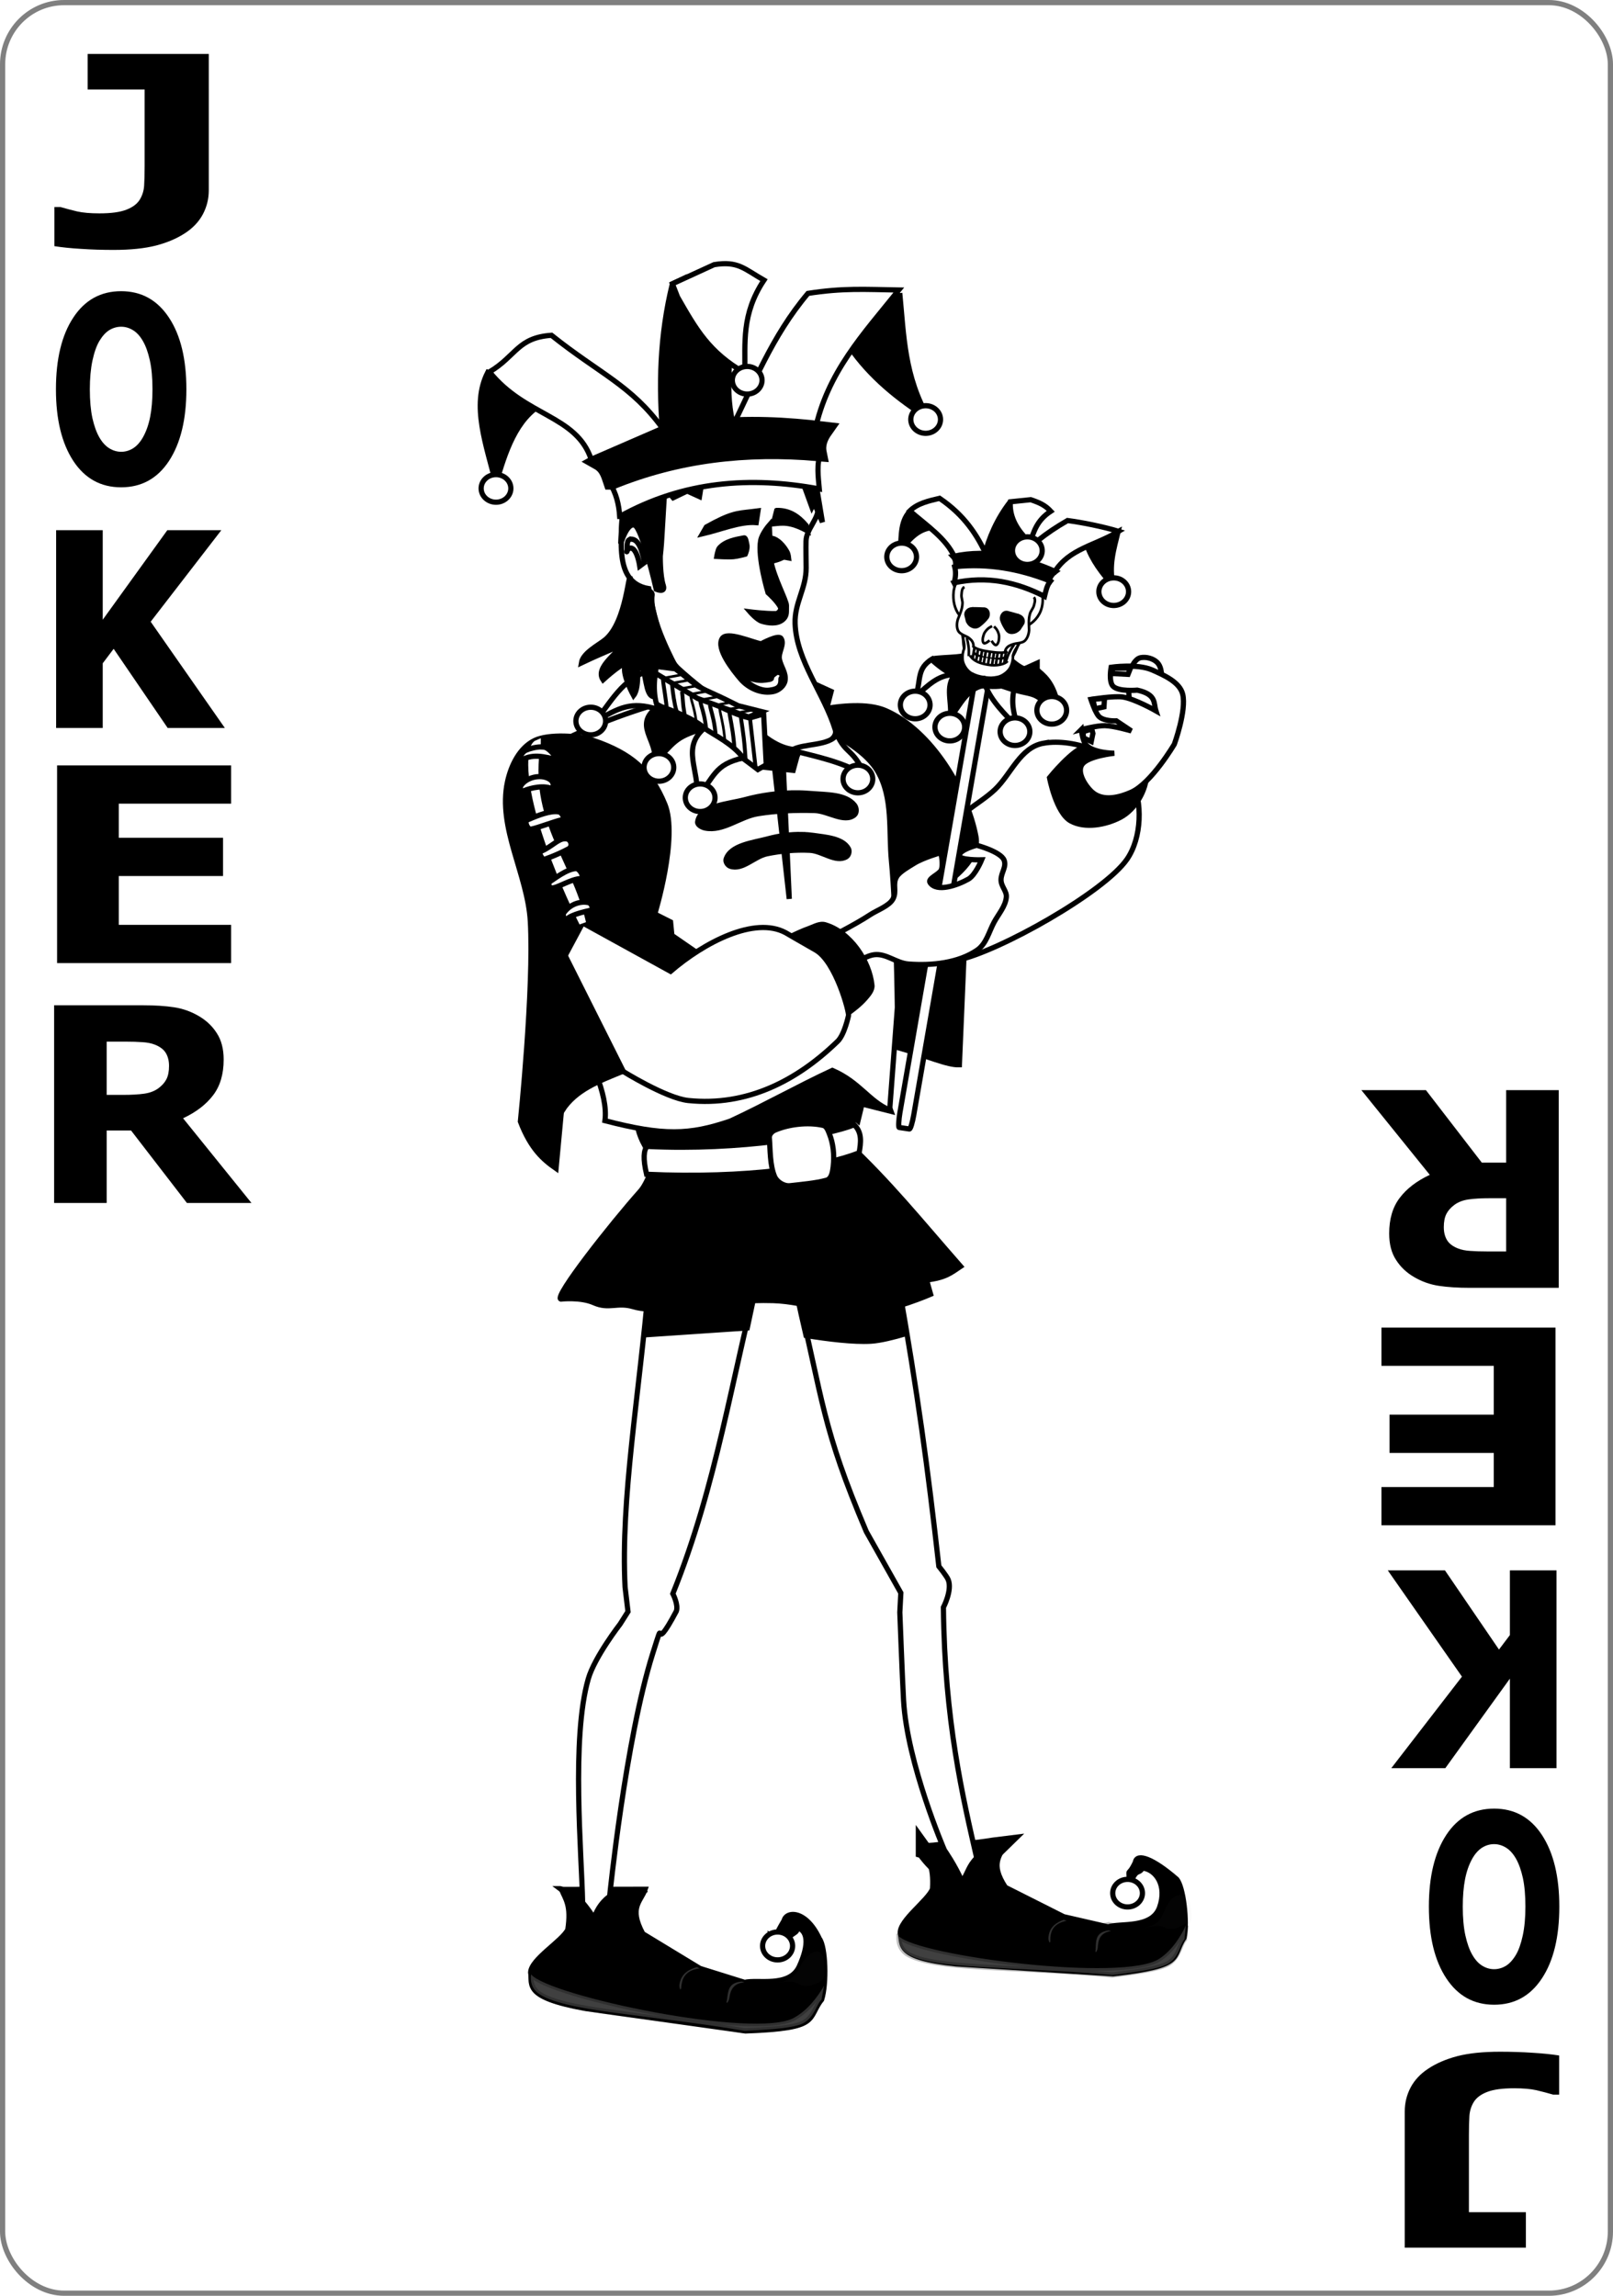 <?xml version="1.0" encoding="UTF-8" standalone="no"?>
<svg
   inkscape:export-ydpi="96"
   inkscape:export-xdpi="96"
   inkscape:export-filename="C:\Users\fowle\OneDrive\Projects\Playing-Cards\fronts\png-096-dpi\joker_black.png"
   sodipodi:docname="Black Joker Playing Card.svg"
   inkscape:version="1.1.2 (b8e25be8, 2022-02-05)"
   version="1.1"
   id="svg2"
   height="333"
   width="234"
   xmlns:inkscape="http://www.inkscape.org/namespaces/inkscape"
   xmlns:sodipodi="http://sodipodi.sourceforge.net/DTD/sodipodi-0.dtd"
   xmlns="http://www.w3.org/2000/svg"
   xmlns:svg="http://www.w3.org/2000/svg"
   xmlns:rdf="http://www.w3.org/1999/02/22-rdf-syntax-ns#"
   xmlns:cc="http://creativecommons.org/ns#"
   xmlns:dc="http://purl.org/dc/elements/1.1/">
  <title
     id="title1406">Black Joker Playing Card</title>
  <defs
     id="defs4">
    <filter
       style="color-interpolation-filters:sRGB"
       id="filter4594">
      <feGaussianBlur
         stdDeviation="0.94"
         id="feGaussianBlur4596" />
    </filter>
    <filter
       style="color-interpolation-filters:sRGB"
       id="filter4594-8">
      <feGaussianBlur
         stdDeviation="0.94"
         id="feGaussianBlur4596-1" />
    </filter>
    <filter
       style="color-interpolation-filters:sRGB"
       id="filter4594-85"
       x="-0.062"
       y="-0.093"
       width="1.149"
       height="1.188">
      <feGaussianBlur
         stdDeviation="0.94"
         id="feGaussianBlur4596-7" />
    </filter>
    <filter
       style="color-interpolation-filters:sRGB"
       id="filter4594-8-6"
       x="-0.063"
       y="-0.095"
       width="1.152"
       height="1.192">
      <feGaussianBlur
         stdDeviation="0.94"
         id="feGaussianBlur4596-1-1" />
    </filter>
  </defs>
  <sodipodi:namedview
     inkscape:document-rotation="0"
     fit-margin-bottom="0"
     fit-margin-right="0"
     fit-margin-left="0"
     fit-margin-top="0"
     showborder="false"
     inkscape:snap-to-guides="false"
     inkscape:window-maximized="1"
     inkscape:window-y="25"
     inkscape:window-x="0"
     inkscape:window-height="1387"
     inkscape:window-width="2560"
     inkscape:snap-global="false"
     inkscape:guide-bbox="true"
     showguides="true"
     inkscape:showpageshadow="false"
     showgrid="false"
     inkscape:current-layer="g8352"
     inkscape:document-units="px"
     inkscape:cy="169.04583"
     inkscape:cx="99.613178"
     inkscape:zoom="2.8660867"
     inkscape:pageshadow="2"
     inkscape:pageopacity="0.0"
     borderopacity="1.0"
     bordercolor="#666666"
     pagecolor="#ffffff"
     id="base"
     inkscape:pagecheckerboard="0">
    <inkscape:grid
       originy="5.2403288e-05"
       originx="4.7236681e-05"
       snapvisiblegridlinesonly="true"
       enabled="true"
       visible="true"
       empspacing="5"
       id="grid3767"
       type="xygrid" />
  </sodipodi:namedview>
  <g
     transform="translate(4.7236681e-5,-719.362)"
     id="layer1"
     inkscape:groupmode="layer"
     inkscape:label="Layer 1">
    <g
       id="g8352">
      <rect
         style="fill:#ffffff;fill-opacity:1;stroke:#808080;stroke-width:0.756;stroke-linecap:butt;stroke-linejoin:miter;stroke-miterlimit:4;stroke-dasharray:none;stroke-opacity:1"
         id="rect4266"
         width="233.244"
         height="332.244"
         x="0.378"
         y="719.74"
         ry="8.946"
         rx="8.919" />
      <g
         style="fill:none;stroke:#000000;stroke-width:3.181;stroke-opacity:1"
         id="g4233"
         transform="matrix(0.073,0,0,0.074,-248.017,933.601)" />
      <g
         transform="matrix(0.073,0,0,0.074,-248.017,933.601)"
         id="g4211"
         style="fill:none;stroke:#000000;stroke-width:3.181;stroke-opacity:1"
         clip-path="none" />
      <g
         style="fill:none;stroke:#000000;stroke-width:3.181;stroke-opacity:1"
         id="g4227"
         transform="matrix(0.073,0,0,0.074,-248.017,933.601)" />
      <g
         aria-label="J"
         transform="scale(1.136,0.881)"
         id="text3755-0"
         style="font-weight:bold;font-size:3.772px;line-height:0%;font-family:'Levenim MT';-inkscape-font-specification:'Sans Bold';letter-spacing:0px;word-spacing:0px">
        <path
           d="m 26.663,847.86 q 0,2.091 -0.747,3.926 -0.747,1.814 -2.219,3.073 -1.558,1.344 -3.756,2.091 -2.198,0.726 -5.441,0.726 -2.198,0 -4.14,-0.171 -1.942,-0.149 -3.414,-0.448 v -6.444 h 0.768 q 1.024,0.384 2.134,0.726 1.11,0.32 2.838,0.32 2.241,0 3.436,-0.598 1.216,-0.597 1.728,-1.664 0.491,-1.046 0.555,-2.283 0.064,-1.259 0.064,-3.201 v -12.654 h -7.277 v -5.847 h 15.471 z"
           style="font-size:43.703px;line-height:1.25"
           id="path1421" />
      </g>
      <g
         aria-label="O"
         transform="scale(0.82,1.22)"
         id="text3995-4"
         style="font-weight:bold;font-size:3.772px;line-height:0%;font-family:'Levenim MT';-inkscape-font-specification:'Sans Bold';letter-spacing:0px;word-spacing:0px">
        <path
           d="m 32.973,635.927 q 0,5.352 -3.067,8.509 -3.067,3.142 -8.479,3.142 -5.397,0 -8.464,-3.142 -3.067,-3.157 -3.067,-8.509 0,-5.397 3.067,-8.524 3.067,-3.142 8.464,-3.142 5.382,0 8.464,3.142 3.082,3.127 3.082,8.524 z m -7.652,5.668 q 0.842,-1.022 1.248,-2.405 0.406,-1.398 0.406,-3.277 0,-2.014 -0.466,-3.428 -0.466,-1.413 -1.218,-2.285 -0.767,-0.902 -1.774,-1.308 -0.992,-0.406 -2.075,-0.406 -1.097,0 -2.075,0.391 -0.962,0.391 -1.774,1.293 -0.752,0.842 -1.233,2.33 -0.466,1.473 -0.466,3.428 0,1.999 0.451,3.413 0.466,1.398 1.218,2.285 0.752,0.887 1.759,1.308 1.007,0.421 2.12,0.421 1.112,0 2.12,-0.421 1.007,-0.436 1.759,-1.338 z"
           style="font-size:30.789px;line-height:1.25;-inkscape-font-specification:'Levenim MT Bold'"
           id="path1424" />
      </g>
      <g
         aria-label="K"
         transform="scale(0.956,1.046)"
         id="text3999-9"
         style="font-weight:bold;font-size:3.772px;line-height:0%;font-family:'Levenim MT';-inkscape-font-specification:'Sans Bold';letter-spacing:0px;word-spacing:0px">
        <path
           d="m 34.12,788.675 h -8.676 l -8.197,-10.978 -1.658,2.008 v 8.971 H 8.516 v -27.428 h 7.073 v 12.415 l 9.8,-12.415 h 8.197 l -10.721,12.691 z"
           style="font-size:37.724px;line-height:1.25;-inkscape-font-specification:'Levenim MT Bold'"
           id="path1427" />
      </g>
      <g
         aria-label="E"
         transform="scale(1.103,0.906)"
         id="text4003-8"
         style="font-weight:bold;font-size:3.772px;line-height:0%;font-family:'Levenim MT';-inkscape-font-specification:'Sans Bold';letter-spacing:0px;word-spacing:0px">
        <path
           d="M 30.398,948.185 H 7.508 V 916.539 H 30.398 v 6.121 h -14.771 v 5.462 h 13.708 v 6.121 H 15.627 v 7.821 h 14.771 z"
           style="font-size:43.527px;line-height:1.25;-inkscape-font-specification:'Levenim MT Bold'"
           id="path1430" />
      </g>
      <g
         aria-label="R"
         transform="scale(1.018,0.982)"
         id="text4007-2"
         style="font-weight:bold;font-size:3.772px;line-height:0%;font-family:'Levenim MT';-inkscape-font-specification:'Sans Bold';letter-spacing:0px;word-spacing:0px">
        <path
           d="m 24.087,889.975 q 0,-1.098 -0.451,-1.883 -0.451,-0.784 -1.549,-1.236 -0.765,-0.314 -1.785,-0.373 -1.02,-0.078 -2.373,-0.078 h -2.726 v 7.864 h 2.314 q 1.804,0 3.02,-0.177 1.216,-0.177 2.04,-0.804 0.784,-0.608 1.138,-1.334 0.373,-0.745 0.373,-1.981 z m 11.748,20.259 h -9.198 l -7.963,-10.708 h -3.471 v 10.708 H 7.711 V 881.032 H 20.342 q 2.589,0 4.452,0.294 1.863,0.294 3.491,1.275 1.647,0.981 2.608,2.55 0.981,1.549 0.981,3.903 0,3.236 -1.51,5.276 -1.491,2.04 -4.275,3.393 z"
           style="font-size:40.166px;line-height:1.25;-inkscape-font-specification:'Levenim MT Bold'"
           id="path1433" />
      </g>
      <g
         aria-label="J"
         transform="scale(-1.136,-0.881)"
         id="text3755-0-7"
         style="font-weight:bold;font-size:3.772px;line-height:0%;font-family:'Levenim MT';-inkscape-font-specification:'Sans Bold';letter-spacing:0px;word-spacing:0px">
        <path
           d="m -179.392,-1164.14 q 0,2.091 -0.747,3.926 -0.747,1.814 -2.219,3.073 -1.558,1.344 -3.756,2.091 -2.198,0.726 -5.441,0.726 -2.198,0 -4.14,-0.171 -1.942,-0.149 -3.414,-0.448 v -6.444 h 0.768 q 1.024,0.384 2.134,0.726 1.11,0.32 2.838,0.32 2.241,0 3.436,-0.598 1.216,-0.598 1.728,-1.665 0.491,-1.046 0.555,-2.283 0.064,-1.259 0.064,-3.201 v -12.654 h -7.277 v -5.847 h 15.471 z"
           style="font-size:43.703px;line-height:1.25"
           id="path1448" />
      </g>
      <g
         aria-label="O"
         transform="scale(-0.82,-1.22)"
         id="text3995-4-1"
         style="font-weight:bold;font-size:3.772px;line-height:0%;font-family:'Levenim MT';-inkscape-font-specification:'Sans Bold';letter-spacing:0px;word-spacing:0px">
        <path
           d="m -252.791,-816.32 q 0,5.352 -3.067,8.509 -3.067,3.142 -8.479,3.142 -5.397,0 -8.464,-3.142 -3.067,-3.157 -3.067,-8.509 0,-5.397 3.067,-8.524 3.067,-3.142 8.464,-3.142 5.382,0 8.464,3.142 3.082,3.127 3.082,8.524 z m -7.652,5.668 q 0.842,-1.022 1.248,-2.405 0.406,-1.398 0.406,-3.277 0,-2.014 -0.466,-3.428 -0.466,-1.413 -1.218,-2.285 -0.767,-0.902 -1.774,-1.308 -0.992,-0.406 -2.075,-0.406 -1.097,0 -2.075,0.391 -0.962,0.391 -1.774,1.293 -0.752,0.842 -1.233,2.33 -0.466,1.473 -0.466,3.428 0,1.999 0.451,3.413 0.466,1.398 1.218,2.285 0.752,0.887 1.759,1.308 1.007,0.421 2.12,0.421 1.112,0 2.12,-0.421 1.007,-0.436 1.759,-1.338 z"
           style="font-size:30.789px;line-height:1.25;-inkscape-font-specification:'Levenim MT Bold'"
           id="path1445" />
      </g>
      <g
         aria-label="K"
         transform="scale(-0.956,-1.046)"
         id="text3999-9-2"
         style="font-weight:bold;font-size:3.772px;line-height:0%;font-family:'Levenim MT';-inkscape-font-specification:'Sans Bold';letter-spacing:0px;word-spacing:0px">
        <path
           d="m -210.593,-905.489 h -8.676 l -8.197,-10.978 -1.658,2.008 v 8.971 h -7.073 v -27.428 h 7.073 v 12.415 l 9.8,-12.415 h 8.197 l -10.721,12.691 z"
           style="font-size:37.724px;line-height:1.25;-inkscape-font-specification:'Levenim MT Bold'"
           id="path1442" />
      </g>
      <g
         aria-label="E"
         transform="scale(-1.103,-0.906)"
         id="text4003-8-2"
         style="font-weight:bold;font-size:3.772px;line-height:0%;font-family:'Levenim MT';-inkscape-font-specification:'Sans Bold';letter-spacing:0px;word-spacing:0px">
        <path
           d="m -181.695,-1006.543 h -22.89 v -31.646 h 22.89 v 6.121 h -14.771 v 5.462 h 13.708 v 6.121 h -13.708 v 7.821 h 14.771 z"
           style="font-size:43.527px;line-height:1.25;-inkscape-font-specification:'Levenim MT Bold'"
           id="path1439" />
      </g>
      <g
         aria-label="R"
         transform="scale(-1.018,-0.982)"
         id="text4007-2-1"
         style="font-weight:bold;font-size:3.772px;line-height:0%;font-family:'Levenim MT';-inkscape-font-specification:'Sans Bold';letter-spacing:0px;word-spacing:0px">
        <path
           d="m -205.752,-913.825 q 0,-1.098 -0.451,-1.883 -0.451,-0.784 -1.549,-1.236 -0.765,-0.314 -1.785,-0.373 -1.02,-0.078 -2.373,-0.078 h -2.726 v 7.864 h 2.314 q 1.804,0 3.02,-0.177 1.216,-0.177 2.04,-0.804 0.784,-0.608 1.138,-1.334 0.373,-0.745 0.373,-1.981 z m 11.748,20.259 h -9.198 l -7.963,-10.708 h -3.471 v 10.708 h -7.492 v -29.203 h 12.63 q 2.589,0 4.452,0.294 1.863,0.294 3.491,1.275 1.647,0.981 2.608,2.55 0.981,1.549 0.981,3.903 0,3.236 -1.51,5.276 -1.491,2.04 -4.275,3.393 z"
           style="font-size:40.166px;line-height:1.25;-inkscape-font-specification:'Levenim MT Bold'"
           id="path1436" />
      </g>
      <path
         id="path15686-8"
         d="m 164.77,822.392 c -1.26,-0.864 -1.003,-2.815 -0.974,-4.27 0.017,-0.889 0.193,-1.831 0.696,-2.588 0.225,-0.338 0.556,-0.693 0.974,-0.776 0.804,-0.16 1.785,0.107 2.366,0.647 0.581,0.54 0.672,1.436 0.696,2.2 0.018,0.575 -0.32,1.114 -0.418,1.682 -0.162,0.941 0.446,2.173 -0.278,2.847 -0.725,0.674 -2.238,0.824 -3.062,0.259 z"
         inkscape:connector-curvature="0"
         style="fill:#ffffff;fill-opacity:1;stroke:#000000;stroke-width:0.756;stroke-miterlimit:4;stroke-dasharray:none;stroke-opacity:1" />
      <path
         id="path3384-9"
         d="m 129.064,880.383 -2.291,-6.218 -6.023,0.457 2.063,4.187 z"
         inkscape:connector-curvature="0"
         style="fill:#000000;fill-opacity:1;stroke:#000000;stroke-width:1;stroke-miterlimit:4;stroke-dasharray:none;stroke-opacity:1" />
      <path
         id="path3958-2"
         d="m 81.462,993.422 c 0.582,1.412 1.452,2.276 0.91,5.834 -0.824,1.668 -5.32,4.286 -5.389,6.194 0.315,1.781 -1.165,3.589 7.942,5.234 l 23.234,3.261 c 11.065,-0.394 8.801,-1.753 11.037,-4.56 0.735,-2.314 0.57,-7.645 -0.33,-8.815 -1.945,-4.181 -4.778,-4.034 -5.117,-2.63 -1.437,2.477 -0.73,1.128 -0.9,4.336 1.31,-2.712 3.561,-2.473 2.476,-3.426 1.965,0.364 2.092,2.539 0.621,5.756 -1.443,3.096 -6.071,1.826 -7.923,2.299 l -6.479,-2.025 -8.296,-5.036 c -2.081,-3.842 -0.264,-4.68 0.342,-6.45 z"
         inkscape:connector-curvature="0"
         style="fill:#000000;fill-opacity:1;stroke:#000000;stroke-width:0.756;stroke-miterlimit:4;stroke-dasharray:none;stroke-opacity:1" />
      <path
         id="path3249-7"
         d="m 93.814,993.451 c -2.127,0.501 -3.811,-0.007 -5.939,0.489 l -1.275,2.724 z m -12.577,-0.143 c 2.045,1.568 1.544,0.685 3.357,2.415 l 2.578,-2.515 c -1.997,0.077 -3.951,0.701 -5.935,0.1 z"
         inkscape:connector-curvature="0"
         style="fill:#000000;fill-opacity:1;stroke:#000000;stroke-width:0.756;stroke-miterlimit:4;stroke-dasharray:none;stroke-opacity:1" />
      <path
         id="path3958-5-9"
         d="m 133.905,987.781 c 0.684,1.323 1.599,2.094 1.379,5.575 -0.654,1.674 -4.778,4.539 -4.682,6.389 0.457,1.699 -0.82,3.557 8.129,4.475 l 22.748,1.435 c 10.667,-1.2 8.361,-2.346 10.283,-5.226 0.512,-2.292 -0.102,-7.435 -1.073,-8.5 -3.395,-2.946 -5.77,-3.832 -5.978,-2.45 -1.178,2.501 -0.954,0.233 -0.843,3.348 1.035,-2.72 1.191,-1.44 1.888,-2.512 1.931,0.206 3.602,2.512 2.456,5.732 -1.131,3.1 -5.714,2.215 -7.465,2.809 l -6.438,-1.48 -8.454,-4.256 c -2.341,-3.562 -0.656,-4.506 -0.221,-6.263 z"
         inkscape:connector-curvature="0"
         style="fill:#000000;fill-opacity:1;stroke:#000000;stroke-width:0.756;stroke-miterlimit:4;stroke-dasharray:none;stroke-opacity:1" />
      <path
         id="path3249-2-5"
         d="m 145.223,986.933 c -1.3,0.157 -3.005,0.489 -4.112,0.533 l -0.873,4.334 z m -11.176,0.856 c 1.948,2.722 4.173,4.076 5.467,4.01 l -1.939,-4.301 c 0,0 -2.687,0.552 -3.528,0.291 z"
         inkscape:connector-curvature="0"
         style="fill:#000000;fill-opacity:1;stroke:#000000;stroke-width:2.391;stroke-miterlimit:4;stroke-dasharray:none;stroke-opacity:1" />
      <path
         id="path3239-4"
         d="m 110.293,903.36 -16.139,1.859 c -1.467,16.845 -4.115,31.445 -3.475,44.337 l 0.425,3.569 -1.132,1.791 c 0,0 -3.709,4.779 -4.626,7.95 -2.494,8.634 -0.951,25.535 -0.828,32.458 1.21,1.453 1.652,2.32 1.652,2.32 0.72,-2.255 2.27,-3.213 2.27,-3.213 0,0 2.291,-22.679 6.255,-35.24 2.079,-6.586 -0.343,0.988 3.41,-6.109 0.362,-0.912 -0.496,-2.556 -0.496,-2.556 6.362,-15.736 8.543,-31.408 12.684,-47.17 z m 20.032,2.131 -14.793,0.842 c 3.953,16.52 3.694,19.97 10.142,35.178 l 5.011,8.9 -0.147,2.81 c 0,0 0.362,9.61 0.543,12.775 0.526,9.218 5.932,21.734 5.932,21.734 0,0 1.528,2.17 2.573,4.586 0.988,-1.648 0.91,-2.191 2.102,-3.481 -1.997,-8.701 -4.661,-19.927 -4.826,-36.33 0,0 1.322,-2.504 0.688,-4.03 -0.211,-0.508 -1.351,-1.926 -1.351,-1.926 -1.626,-14.451 -3.038,-24.91 -5.875,-41.058 z"
         inkscape:connector-curvature="0"
         style="fill:#ffffff;fill-opacity:1;stroke:#000000;stroke-width:0.756;stroke-miterlimit:4;stroke-dasharray:none;stroke-opacity:1"
         sodipodi:nodetypes="cccccccccscccccccccscccccccc" />
      <path
         id="path4269-3"
         d="m 110.231,903.592 -1.905,0.028 -14.173,1.865 c -0.191,2.503 -0.378,5.003 -0.56,7.487 l 14.813,-0.998 c 0.587,-2.792 1.185,-5.59 1.825,-8.382 z m 20.093,2.203 -14.793,0.963 c 0.444,2.118 0.912,4.225 1.402,6.315 3.204,0.514 6.885,0.974 9.416,0.825 1.382,-0.081 3.388,-0.596 5.02,-1.077 -0.338,-2.32 -0.682,-4.664 -1.045,-7.026 z"
         inkscape:connector-curvature="0"
         style="fill:#000000;fill-opacity:1;stroke:#000000;stroke-width:0.756;stroke-miterlimit:4;stroke-dasharray:none;stroke-opacity:1" />
      <path
         id="path3231-1"
         d="m 89.059,869.609 c 0,0 2.809,10.525 4.663,15.023 0.478,1.161 1.438,2.477 1.438,2.477 0,0 -1.02,3.642 -2.256,5.029 -4.234,4.75 -12.557,15.325 -11.549,15.652 0,0 2.858,-0.328 4.789,0.529 2.218,0.985 3.378,-0.121 5.72,0.571 2.899,0.857 5.5,-0.179 8.247,-0.322 3.687,-0.192 8.37,-0.683 12.06,-0.56 4.908,0.164 9.029,2.184 13.579,1.774 3.786,-0.341 9.253,-2.691 9.253,-2.691 l -0.588,-2.068 c 2.818,-0.356 3.525,-1.039 4.937,-1.978 -6.089,-6.951 -10.19,-12.095 -16.48,-18.019 0,0 0.908,-2.812 1.233,-4.247 1.296,-5.734 2.838,-17.379 2.838,-17.379 z"
         inkscape:connector-curvature="0"
         style="fill:#000000;fill-opacity:1;stroke:#000000;stroke-width:0.756;stroke-miterlimit:4;stroke-dasharray:none;stroke-opacity:1" />
      <path
         id="path4275-2"
         d="m 92.995,879.456 c 0.934,3.302 -0.193,2.265 0.734,4.591 0.133,0.334 0.289,0.66 0.466,0.987 3.194,0.084 10.137,0.114 13.902,-1.008 4.399,-1.31 13.404,-6.267 13.404,-6.267 0.883,1.11 1.535,1.956 2.478,2.735 0.035,-0.143 0.076,-0.317 0.103,-0.442 0.581,-2.659 0.375,-2.336 0.894,-5.817 -21.104,-0.782 -31.83,5.199 -31.98,5.221 z"
         inkscape:connector-curvature="0"
         style="fill:#000000;fill-opacity:1;stroke:#000000;stroke-width:2.391;stroke-miterlimit:4;stroke-dasharray:none;stroke-opacity:1" />
      <path
         id="path3225-3"
         d="m 140.094,852.324 -0.916,21.483 c -1.767,0.056 -4.487,-1.229 -8.984,-2.517 -5.131,-1.47 -3.391,-10.602 -4.467,-12.631 z"
         inkscape:connector-curvature="0"
         style="fill:#000000;fill-opacity:1;stroke:#000000;stroke-width:0.756;stroke-miterlimit:4;stroke-dasharray:none;stroke-opacity:1" />
      <path
         id="path3223-3"
         d="m 151.374,827.167 c 4.579,-0.812 11.094,1.844 12.75,5.15 1.676,3.347 1.526,8.565 -0.634,11.685 -3.299,4.764 -18.488,13.345 -24.617,14.644 -4.824,1.023 -3.276,-12.69 -1.542,-18.076 0.944,-2.933 4.681,-4.468 7.022,-6.702 2.341,-2.234 3.651,-6.104 7.022,-6.702 z"
         inkscape:connector-curvature="0"
         style="fill:#ffffff;fill-opacity:1;stroke:#000000;stroke-width:0.756;stroke-miterlimit:4;stroke-dasharray:none;stroke-opacity:1" />
      <path
         id="path3207-4"
         d="m 113.345,824.529 c 0,0 10.151,-3.367 14.815,-1.341 6.336,2.752 11.414,11.234 12.621,17.694 0.93,4.978 -12.19,10.701 -12.19,10.701 z"
         inkscape:connector-curvature="0"
         style="fill:#000000;fill-opacity:1;stroke:#000000;stroke-width:2.391;stroke-miterlimit:4;stroke-dasharray:none;stroke-opacity:1" />
      <path
         id="path3227-1"
         d="m 157.715,827.543 c -2.018,0.331 -5.46,4.628 -5.46,4.628 0,0 0.957,5.109 3.091,6.276 2.062,1.128 5.068,0.571 7.155,-0.516 2.226,-1.16 3.816,-3.991 3.837,-6.285 0.027,-2.952 -5.023,-4.692 -8.622,-4.103 z"
         inkscape:connector-curvature="0"
         style="fill:#000000;fill-opacity:1;stroke:#000000;stroke-width:0.756;stroke-miterlimit:4;stroke-dasharray:none;stroke-opacity:1" />
      <path
         id="path3199-1"
         d="m 95.236,821.486 c -6.569,1.976 -11.955,4.276 -16.482,6.824 l 5.572,30.017 c -8.022,2.681 4.443,15.609 3.436,23.587 8.499,2.202 12.221,2.096 18.209,0.055 5.039,-2.339 9.691,-4.976 14.779,-7.347 3.96,1.718 5.245,4.428 8.314,5.761 l 1.121,-14.889 c 0,0 -0.177,-14.175 -0.859,-21.227 -0.424,-4.379 0.272,-9.204 -2.006,-13.057 -1.655,-2.799 -5.123,-4.625 -7.834,-6.23 -2.161,-1.278 -6.976,-3.063 -6.976,-3.063 z"
         inkscape:connector-curvature="0"
         style="fill:#ffffff;fill-opacity:1;stroke:#000000;stroke-width:0.756;stroke-miterlimit:4;stroke-dasharray:none;stroke-opacity:1" />
      <path
         id="path3197-3"
         d="m 114.46,830.214 -3.56,-0.38 -0.405,-2.966 c -0.597,-2.947 -1.023,-0.403 0.387,-0.646 l 0.779,-2.088 3.932,1.937 z"
         inkscape:connector-curvature="0"
         style="fill:#000000;fill-opacity:1;stroke:#000000;stroke-width:2.391;stroke-miterlimit:4;stroke-dasharray:none;stroke-opacity:1" />
      <path
         id="path3195-8"
         d="m 118.864,823.029 -3.658,6.733 -1.83,0.634 2.303,-7.155 z"
         inkscape:connector-curvature="0"
         style="fill:#000000;fill-opacity:1;stroke:#000000;stroke-width:0.756;stroke-miterlimit:4;stroke-dasharray:none;stroke-opacity:1" />
      <path
         id="path3115-7"
         d="m 90.279,791.828 c 0.262,4.441 -1.801,11.984 3.841,12.916 0,0 1.414,8.986 4.328,11.622 4.396,3.977 7.788,5.915 11.982,9.413 2.385,1.989 4.428,2.614 6.807,2.26 1.639,-0.244 4.386,-1.354 3.932,-2.838 -1.612,-5.264 -5.639,-9.962 -5.823,-15.4 -0.101,-2.99 1.613,-5.081 1.604,-8.073 -0.004,-1.158 -0.046,-2.745 -0.017,-3.903 0.043,-1.721 1.825,-3.169 1.787,-4.89 -0.071,-3.22 -5.581,-6.074 -5.581,-6.074 l -11.631,0.494 z"
         inkscape:connector-curvature="0"
         style="fill:#ffffff;fill-opacity:1;stroke:#000000;stroke-width:0.756;stroke-miterlimit:4;stroke-dasharray:none;stroke-opacity:1" />
      <path
         id="path3082-5-4-4"
         d="m 95.311,816.338 c -4.64,0.968 -6.124,4.027 -8.937,7.66 3.391,-1.949 5.153,-2.996 9.05,-1.739 0.379,-3.201 0.08,-3.106 -0.113,-5.921 z"
         inkscape:connector-curvature="0"
         style="fill:#ffffff;fill-opacity:1;stroke:#000000;stroke-width:0.756;stroke-miterlimit:4;stroke-dasharray:none;stroke-opacity:1"
         sodipodi:nodetypes="ccccc" />
      <path
         id="path3123-2"
         d="m 91.452,803.516 c -0.248,-1.952 -0.465,6.015 -3.647,8.638 -0.961,0.792 -3.24,1.912 -3.462,3.358 3.987,-1.908 6.142,-2.521 6.459,-3.151 -1.13,1.711 -4.53,3.781 -3.312,5.605 0,0 3.509,-3.191 3.162,-1.951 -0.359,1.283 1.261,4.228 1.261,4.228 1.016,-1.287 0.288,-5.111 0.972,-4.466 0.941,0.887 0.65,4.487 1.942,4.635 2.118,-0.804 1.825,-3.498 3.207,-4.323 0,0 -3.918,-7.163 -3.433,-10.414 0.145,-0.974 -3.032,-1.252 -3.148,-2.159 z"
         inkscape:connector-curvature="0"
         style="fill:#000000;fill-opacity:1;stroke:#000000;stroke-width:0.756;stroke-miterlimit:4;stroke-dasharray:none;stroke-opacity:1"
         sodipodi:nodetypes="cscccsccccccc" />
      <path
         id="path3119-7"
         d="m 101.921,788.593 -5.754,0.065 -5.899,5.434 -0.219,4.133 c 0,0 0.91,-3.12 2.027,-2.683 1.104,0.432 3.126,9.289 3.126,9.289 0,0 1.39,0.598 1.017,-0.558 -0.469,-1.451 -0.434,-4.251 -0.434,-4.251 0,0 0.154,-1.241 0.253,-3.139 0.119,-2.264 0.414,-6.773 0.414,-6.773 l 1.209,1.447 2.036,-0.974 1.777,0.811 z m 14.445,0.41 1.42,3.919 0.318,-0.64 1.207,2.824 -0.791,-4.768 z"
         inkscape:connector-curvature="0"
         style="fill:#000000;fill-opacity:1;stroke:#000000;stroke-width:0.756;stroke-miterlimit:4;stroke-dasharray:none;stroke-opacity:1" />
      <path
         id="path3126-7"
         d="m 102.474,795.801 -0.571,0.991 c 2.641,-0.607 5.493,-1.827 7.801,-1.629 l 0.26,-1.695 c -2.577,0.352 -3.315,0.146 -6.308,1.693 z"
         inkscape:connector-curvature="0"
         style="fill:#000000;fill-opacity:1;stroke:#000000;stroke-width:0.756;stroke-miterlimit:4;stroke-dasharray:none;stroke-opacity:1" />
      <path
         id="path3128-9"
         d="m 112.678,793.401 -0.492,1.939 c 1.254,-0.12 2.388,-0.381 4.922,1.006 l -0.167,-0.766 c -1.173,-1.378 -2.459,-2.207 -4.262,-2.179 z"
         inkscape:connector-curvature="0"
         style="fill:#000000;fill-opacity:1;stroke:#000000;stroke-width:0.756;stroke-miterlimit:4;stroke-dasharray:none;stroke-opacity:1" />
      <path
         id="path3130-3"
         d="m 107.958,797.379 c -1.194,0.221 -2.735,0.473 -3.609,1.493 -0.2,0.233 -0.36,1.199 -0.36,1.199 0,0 1.609,0.097 2.41,0.033 0.58,-0.047 1.716,-0.356 1.716,-0.356 0,0 0.394,-0.856 0.215,-1.476 -0.06,-0.207 -0.146,-0.935 -0.373,-0.893 z"
         inkscape:connector-curvature="0"
         style="fill:#000000;fill-opacity:1;stroke:#000000;stroke-width:0.756;stroke-miterlimit:4;stroke-dasharray:none;stroke-opacity:1" />
      <path
         id="path3138-1"
         d="m 111.603,795.529 c 0,0 -1.058,1.218 -1.25,2.228 -0.469,2.469 1.067,7.575 1.067,7.575 0,0 1.389,1.217 1.81,2.126 0.157,0.338 -0.278,0.904 -0.674,0.911 -1.507,0.027 -3.735,-0.255 -3.735,-0.255 0,0 0.981,1.13 1.683,1.351 0.94,0.296 2.212,0.429 2.971,-0.164 0.776,-0.606 0.568,-1.16 0.615,-2.101 0.033,-0.67 -1.811,-4.05 -2.241,-6.404 0.44,-0.108 1.514,-0.353 2.058,-0.822 l -2.187,-1.428 z"
         inkscape:connector-curvature="0"
         style="fill:#000000;fill-opacity:1;stroke:#000000;stroke-width:0.756;stroke-miterlimit:4;stroke-dasharray:none;stroke-opacity:1" />
      <path
         id="path3132-9"
         d="m 111.213,798.002 c -0.258,0.513 -0.22,1.623 -0.22,1.623 0,0 1.207,0.267 1.938,0.388 0.347,0.057 1.473,0.273 1.473,0.273 0,0 -0.053,-0.521 -0.22,-0.834 -0.465,-0.869 -1.345,-1.895 -2.262,-2.018 -0.419,-0.056 -0.577,0.306 -0.709,0.569 z"
         inkscape:connector-curvature="0"
         style="fill:#000000;fill-opacity:1;stroke:#000000;stroke-width:0.756;stroke-miterlimit:4;stroke-dasharray:none;stroke-opacity:1" />
      <path
         id="path3134-8"
         d="m 110.418,812.751 c -1.364,-0.254 -4.958,-1.885 -5.651,-0.764 -0.903,1.461 1.577,4.597 2.712,5.911 1.114,1.289 3.026,2.153 4.754,1.763 0.766,-0.173 1.541,-0.843 1.657,-1.568 0.184,-1.151 -0.594,-1.967 -0.824,-3.111 -0.196,-0.975 0.82,-2.208 0.229,-3.034 -0.402,-0.562 -2.878,0.802 -2.878,0.802 z"
         inkscape:connector-curvature="0"
         style="fill:#000000;fill-opacity:1;stroke:#000000;stroke-width:0.756;stroke-miterlimit:4;stroke-dasharray:none;stroke-opacity:1" />
      <path
         id="path3136-6"
         d="m 107.724,817.215 c 0.002,0.887 2.272,2.482 3.891,2.257 0.879,-0.122 1.73,-0.287 1.673,-1.579 -0.016,-0.365 0.747,-0.583 -0.454,-1.08 0,0 -0.803,0.424 -0.955,0.832 0.23,0.267 -0.475,0.295 -0.937,0.363 -1.611,0.253 -3.217,-0.793 -3.217,-0.793 z"
         inkscape:connector-curvature="0"
         style="fill:#ffffff;fill-opacity:1;stroke:#000000;stroke-width:0.756;stroke-miterlimit:4;stroke-dasharray:none;stroke-opacity:1" />
      <path
         id="path3159-5"
         d="m 91.315,797.624 c 0.279,-0.141 0.691,-0.002 0.93,0.193 0.905,0.74 1.233,3.16 1.233,3.16 l -0.669,0.497 c 0,0 -0.373,-2.594 -1.32,-2.62 -0.307,-0.008 -0.709,0.605 -0.553,0.535 0.157,-0.07 -0.166,-1.491 0.378,-1.766 z"
         inkscape:connector-curvature="0"
         style="fill:#ffffff;fill-opacity:1;stroke:#000000;stroke-width:0.756;stroke-miterlimit:4;stroke-dasharray:none;stroke-opacity:1" />
      <path
         id="path3201-0"
         d="m 86.147,826.779 c -2.132,-0.738 -6.557,-0.988 -8.576,-0.014 -2.231,1.077 -3.443,3.686 -3.942,5.977 -1.459,6.702 2.927,13.453 3.311,20.282 0.543,9.666 -1.444,29.007 -1.444,29.007 1.514,3.969 3.326,5.526 5.171,6.815 l 0.792,-8.473 0.459,-22.275 2.605,-4.871 12.755,7.02 4.695,-2.103 -4.504,-3.107 -0.189,-1.944 -2.291,-1.155 c 0,0 3.43,-11.145 1.459,-15.924 -2.054,-4.981 -4.923,-7.373 -10.301,-9.236 z"
         inkscape:connector-curvature="0"
         style="fill:#000000;fill-opacity:1;stroke:#000000;stroke-width:0.756;stroke-miterlimit:4;stroke-dasharray:none;stroke-opacity:1" />
      <path
         id="path4302-2"
         d="m 112.3,830.123 2.199,19.622 -0.88,-19.622 z"
         inkscape:connector-curvature="0"
         style="fill:#000000;fill-opacity:1;stroke:#000000;stroke-width:0.756;stroke-miterlimit:4;stroke-dasharray:none;stroke-opacity:1" />
      <path
         id="path3188-8"
         d="m 95.311,815.878 c -0.16,0.45 -0.753,3.243 -0.065,5.608 0,0 3.01,1.658 4.579,2.515 3.653,1.996 10.117,6.985 10.117,6.985 l 1.22,-0.699 -0.382,-7.371 -2.041,0.592 c -4.674,-1.118 -9.44,-4.807 -13.428,-7.629 z"
         inkscape:connector-curvature="0"
         style="fill:#ffffff;fill-opacity:1;stroke:#000000;stroke-width:0.756;stroke-miterlimit:4;stroke-dasharray:none;stroke-opacity:1" />
      <path
         id="path3378-6"
         d="m 115.344,834.365 c -2.44,0.012 -4.902,0.347 -7.231,0.975 -2.471,0.667 -6.573,0.861 -6.901,3.234 -0.061,0.441 0.617,0.794 1.083,0.891 2.592,0.54 5.036,-1.657 7.653,-2.079 2.714,-0.437 5.489,-0.54 8.243,-0.461 1.928,0.055 4.289,1.828 5.743,0.65 0.391,-0.317 0.331,-1.043 0.022,-1.431 -1.278,-1.607 -4.048,-1.491 -6.189,-1.676 -0.805,-0.069 -1.609,-0.108 -2.423,-0.104 z m 1.002,6.041 c -1.65,-0.038 -3.321,0.192 -4.897,0.613 -2.206,0.59 -5.444,0.915 -6.108,2.958 -0.121,0.372 0.208,0.892 0.6,1.028 1.767,0.614 3.478,-1.427 5.32,-1.806 2.034,-0.419 4.142,-0.607 6.223,-0.506 1.787,0.086 3.762,1.833 5.277,0.948 0.362,-0.211 0.516,-0.802 0.326,-1.158 -0.817,-1.531 -3.291,-1.684 -5.107,-1.947 -0.54,-0.078 -1.083,-0.117 -1.634,-0.129 z"
         inkscape:connector-curvature="0"
         style="fill:#000000;fill-opacity:1;stroke:#000000;stroke-width:0.756;stroke-miterlimit:4;stroke-dasharray:none;stroke-opacity:1" />
      <rect
         id="rect10679-0"
         ry="2.15"
         rx="0.271"
         transform="matrix(0.989,0.148,-0.171,0.985,0,0)"
         height="68.49"
         width="2.036"
         y="785.841"
         x="279.349"
         style="fill:#ffffff;fill-opacity:1;stroke:#000000;stroke-width:0.756;stroke-linejoin:round;stroke-miterlimit:4;stroke-dasharray:none;stroke-opacity:1" />
      <path
         id="path3209-2"
         d="m 119.803,855.621 c 0,0 4.255,-2.133 6.421,-3.573 1.002,-0.666 2.776,-1.271 3.322,-2.293 0.599,-1.123 -0.113,-2.126 0.532,-3.227 0.426,-0.728 1.722,-1.442 2.542,-1.953 1.301,-0.811 3.861,-1.541 3.861,-1.541 0,0 0.413,1.669 0.066,2.515 -0.254,0.622 -1.997,1.24 -1.633,1.815 0.942,1.487 3.979,0.408 5.568,-0.487 1.024,-0.577 1.935,-2.799 1.935,-2.799 0,0 -3.378,0.083 -3.253,-0.668 0.138,-0.829 2.528,-1.443 2.528,-1.443 0,0 3.504,0.926 3.974,2.159 0.374,0.98 -0.435,1.802 -0.446,2.838 -0.011,0.971 0.84,1.637 0.773,2.5 -0.103,1.328 -1.12,2.454 -1.768,3.642 -0.759,1.392 -1.122,3.149 -2.479,4.076 -2.727,1.862 -6.566,2.27 -9.954,2.01 -1.777,-0.136 -3.224,-1.576 -4.989,-1.351 -1.918,0.245 -4.575,2.786 -4.575,2.786 z"
         inkscape:connector-curvature="0"
         style="fill:#ffffff;fill-opacity:1;stroke:#000000;stroke-width:0.756;stroke-miterlimit:4;stroke-dasharray:none;stroke-opacity:1" />
      <path
         id="path3205-4"
         d="m 113.177,855.965 c 0,0 2.669,-1.393 4.098,-1.887 0.783,-0.271 1.631,-0.813 2.428,-0.58 3.641,1.064 6.431,5.247 6.79,8.779 0.071,0.698 -0.547,1.382 -1.02,1.928 -1.447,1.671 -4.563,3.516 -4.563,3.516 z"
         inkscape:connector-curvature="0"
         style="fill:#000000;fill-opacity:1;stroke:#000000;stroke-width:0.756;stroke-miterlimit:4;stroke-dasharray:none;stroke-opacity:1" />
      <path
         id="path3203-8"
         d="m 81.918,858.099 8.317,16.568 c 0,0 6.374,3.986 9.608,4.32 8.507,0.88 15.771,-2.848 21.686,-8.599 0.985,-0.958 1.561,-3.702 1.561,-3.702 0.164,-0.39 -1.808,-7.853 -4.762,-9.526 -2.116,-1.198 -4.359,-2.512 -4.359,-2.512 -4.495,-2.417 -11.787,1.387 -16.691,5.6 L 84.523,853.228 Z"
         inkscape:connector-curvature="0"
         style="fill:#ffffff;fill-opacity:1;stroke:#000000;stroke-width:0.756;stroke-miterlimit:4;stroke-dasharray:none;stroke-opacity:1" />
      <path
         id="path3221-6"
         d="m 156.873,825.181 c 0,0 0.152,1.548 0.626,2.155 0.998,1.277 4.158,1.283 4.158,1.283 0,0 -3.728,0.39 -4.643,1.573 -0.911,1.178 0.537,3.31 1.475,4.108 1.573,1.339 3.923,0.726 5.608,-0.026 2.941,-1.313 6.267,-6.968 6.267,-6.968 0,0 1.779,-4.884 1.213,-7.24 -0.424,-1.762 -2.696,-2.765 -4.453,-3.535 -2.131,-0.934 -5.932,-0.387 -5.932,-0.387 0,0 -0.391,2.085 0.287,2.763 0.808,0.808 3.51,0.559 3.51,0.559 2.835,0.628 2.342,1.896 2.702,3.001 0,0 -3.073,-1.744 -4.807,-2.007 -1.274,-0.193 -4.624,0.346 -4.624,0.346 0,0 0.555,1.69 1.063,2.365 0.642,0.854 2.627,0.751 2.627,0.751 l 2.176,1.46 c 0,0 -2.529,-0.746 -3.836,-0.767 -1.157,-0.019 -3.418,0.567 -3.418,0.567 z"
         inkscape:connector-curvature="0"
         style="fill:#ffffff;fill-opacity:1;stroke:#000000;stroke-width:0.756;stroke-miterlimit:4;stroke-dasharray:none;stroke-opacity:1" />
      <path
         id="path3235-5"
         d="m 93.861,885.644 c -0.465,0.579 -0.604,1.724 -0.063,4.046 14.542,0.658 25.711,-1.06 30.838,-3.124 0.257,-1.476 0.457,-2.939 -0.714,-4.057 -3.927,1.578 -16.497,3.797 -30.061,3.135 z"
         inkscape:connector-curvature="0"
         style="fill:#ffffff;fill-opacity:1;stroke:#000000;stroke-width:0.756;stroke-miterlimit:4;stroke-dasharray:none;stroke-opacity:1" />
      <path
         id="path3233-0"
         d="m 111.606,884.369 c 0.142,1.769 0.07,3.996 0.767,5.647 0.323,0.765 1.356,1.431 2.234,1.331 1.62,-0.185 3.73,-0.361 5.3,-0.796 0.734,-0.203 0.878,-1.231 0.963,-1.938 0.213,-1.776 -0.025,-3.49 -0.547,-4.777 -0.19,-0.469 -0.39,-1.122 -0.914,-1.241 -2.228,-0.508 -5.052,-0.151 -7.009,0.7 -0.423,0.184 -0.829,0.64 -0.794,1.073 z"
         inkscape:connector-curvature="0"
         style="fill:#ffffff;fill-opacity:1;stroke:#000000;stroke-width:0.756;stroke-miterlimit:4;stroke-dasharray:none;stroke-opacity:1" />
      <path
         id="path3361-9"
         d="m 77.954,827.178 c -1.878,11.244 4.511,17.063 6.569,26.052 0,0 -8.293,-16.292 -7.313,-24.526 0.153,-1.29 0.744,-1.526 0.744,-1.526 z"
         inkscape:connector-curvature="0"
         style="fill:#ffffff;fill-opacity:1;stroke:#ffffff;stroke-width:1;stroke-miterlimit:4;stroke-dasharray:none;stroke-opacity:1" />
      <path
         id="path3363-0"
         d="m 78.551,827.699 c -0.741,-0.012 -1.699,0.238 -2.22,0.471 -0.88,0.393 -1.124,1.738 -1.124,1.738 1.928,-1.43 3.821,-0.731 5.72,-0.334 0,0 -0.952,-1.415 -1.724,-1.758 -0.174,-0.077 -0.406,-0.112 -0.652,-0.116 z m -0.318,4.306 c -1.024,0.013 -2.098,0.487 -2.637,1.27 -0.179,0.26 -0.183,1.09 0.101,0.931 0.683,-0.382 2.64,-0.977 4.069,-0.571 0.64,0.182 0.641,-0.721 0.133,-1.125 -0.456,-0.362 -1.052,-0.513 -1.666,-0.505 z m 2.364,5.076 c -1.365,0.002 -3.292,0.877 -4.098,1.215 -0.466,0.195 0.036,1.423 0.537,1.331 1.057,-0.194 3.342,-1.123 4.524,-1.37 0.419,-0.087 -0.01,-1.016 -0.425,-1.115 -0.168,-0.04 -0.343,-0.061 -0.538,-0.061 z m 1.382,3.936 c -1.044,0.008 -1.851,1.114 -3.454,1.813 -0.579,0.253 0.308,1.22 0.308,1.22 0,0 1.749,-0.55 3.662,-1.578 0.59,-0.317 0.37,-1.345 -0.305,-1.435 -0.072,-0.01 -0.142,-0.021 -0.211,-0.021 z m 1.568,4.332 c -1.365,0.065 -3.173,1.542 -3.762,1.881 -0.287,0.165 -0.14,0.908 0.197,0.933 0.844,0.062 2.799,-1.316 4.313,-1.373 0.573,-0.021 -0.174,-1.468 -0.747,-1.441 z m 0.924,4.878 c -0.911,0.073 -1.936,0.521 -2.68,1.538 -0.286,0.391 0.426,1.788 0.306,1.328 -0.158,-0.604 1.322,-1.216 3.548,-1.687 0.508,-0.108 0.202,-1.038 -0.309,-1.131 -0.262,-0.048 -0.561,-0.072 -0.865,-0.048 z"
         inkscape:connector-curvature="0"
         style="fill:#ffffff;fill-opacity:1;stroke:#000000;stroke-width:0.756;stroke-miterlimit:4;stroke-dasharray:none;stroke-opacity:1" />
      <path
         id="path3386-0"
         d="m 81.918,858.099 -0.459,22.275 c 1.973,-3.076 5.424,-4.33 8.776,-5.707 z"
         inkscape:connector-curvature="0"
         style="fill:#000000;fill-opacity:1;stroke:#000000;stroke-width:1;stroke-miterlimit:4;stroke-dasharray:none;stroke-opacity:1" />
      <path
         id="path3009-6"
         d="M 91.549,793.395"
         inkscape:connector-curvature="0"
         style="fill:#ffffff;fill-opacity:1;stroke:#000000;stroke-width:2.391;stroke-miterlimit:4;stroke-dasharray:none;stroke-opacity:1" />
      <path
         id="path3082-1"
         d="m 70.759,773.381 c -2.452,4.767 -0.168,10.579 1.18,16.184 1.333,-4.596 2.889,-9.533 6.874,-11.692 -1.987,-3.157 -5.302,-3.272 -8.054,-4.492 z"
         inkscape:connector-curvature="0"
         style="fill:#000000;fill-opacity:1;stroke:#000000;stroke-width:0.756;stroke-miterlimit:4;stroke-dasharray:none;stroke-opacity:1" />
      <path
         id="path3084-8"
         d="m 96.207,782.943 c -0.719,-7.558 -0.48,-15.046 1.34,-22.417 l 1.963,-0.925 6.631,6.277 c -0.012,5.204 -1.162,10.332 0.39,15.639 z"
         inkscape:connector-curvature="0"
         style="fill:#000000;fill-opacity:1;stroke:#000000;stroke-width:0.756;stroke-miterlimit:4;stroke-dasharray:none;stroke-opacity:1" />
      <path
         id="path3088-93"
         d="m 130.526,761.867 c 0.608,6.251 0.652,12.072 4.221,18.232 -4.474,-2.837 -8.536,-6.099 -11.521,-10.46 1.407,-3.479 4.899,-5.052 7.3,-7.772 z"
         inkscape:connector-curvature="0"
         style="fill:#000000;fill-opacity:1;stroke:#000000;stroke-width:0.756;stroke-miterlimit:4;stroke-dasharray:none;stroke-opacity:1" />
      <path
         id="path3086-4"
         d="m 105.935,781.873 c 3.396,-6.735 5.97,-13.662 11.272,-19.953 5.075,-0.794 8.16,-0.579 13.187,-0.494 -5.204,6.479 -10.356,11.909 -12.17,20.422 z"
         inkscape:connector-curvature="0"
         style="fill:#ffffff;fill-opacity:1;stroke:#000000;stroke-width:0.756;stroke-miterlimit:4;stroke-dasharray:none;stroke-opacity:1"
         sodipodi:nodetypes="ccccc" />
      <path
         id="path3072-4"
         d="m 89.901,794.277 c 9.257,-5.15 18.973,-5.854 28.954,-3.999 -0.156,-1.798 -0.421,-3.626 0.214,-5.208 -10.432,-3.166 -20.944,-3.076 -30.684,4.238 1.031,1.584 1.404,3.258 1.516,4.969 z"
         inkscape:connector-curvature="0"
         style="fill:#ffffff;fill-opacity:1;stroke:#000000;stroke-width:0.756;stroke-miterlimit:4;stroke-dasharray:none;stroke-opacity:1" />
      <path
         id="path3090-6"
         d="m 98.294,762.457 c 2.668,4.659 4.534,8.005 9.762,11.003 0.07,-4.324 -0.517,-8.521 2.772,-13.461 -2.856,-1.634 -3.749,-2.817 -7.233,-2.248 l -6.049,2.775 z"
         inkscape:connector-curvature="0"
         style="fill:#ffffff;fill-opacity:1;stroke:#000000;stroke-width:0.756;stroke-miterlimit:4;stroke-dasharray:none;stroke-opacity:1"
         sodipodi:nodetypes="cccccc" />
      <path
         id="path3074-06"
         d="m 88.688,789.186 c 9.619,-3.901 19.466,-5.042 30.053,-4.125 -0.25,-1.237 0.185,-2.322 0.909,-3.344 -11.261,-1.375 -22.644,-1.104 -32.848,4.616 1.213,0.684 1.526,1.779 1.885,2.853 z"
         inkscape:connector-curvature="0"
         style="fill:#000000;fill-opacity:1;stroke:#000000;stroke-width:2.391;stroke-miterlimit:4;stroke-dasharray:none;stroke-opacity:1" />
      <path
         id="path15558-6"
         d="m 110.464,822.573 -3.364,-0.844 c -4.379,-2.202 -3.58,-1.618 -5.975,-2.898 l -3.15,-2.456 -2.79,-0.352 -0.098,0.993 6.136,3.665 7.382,2.68 z"
         inkscape:connector-curvature="0"
         style="fill:#ffffff;fill-opacity:1;stroke:#000000;stroke-width:0.756;stroke-miterlimit:4;stroke-dasharray:none;stroke-opacity:1" />
      <path
         id="path15561-1"
         d="m 161.25,817.048 2.391,0.129 0.359,-0.906 h -2.511 z"
         inkscape:connector-curvature="0"
         style="fill:#ffffff;fill-opacity:1;stroke:#000000;stroke-width:0.756;stroke-miterlimit:4;stroke-dasharray:none;stroke-opacity:1" />
      <path
         id="path15563-8"
         d="m 158.853,822.171 1.302,-0.275 0.077,-1.239 -1.685,0.138 z"
         inkscape:connector-curvature="0"
         style="fill:#ffffff;fill-opacity:1;stroke:#000000;stroke-width:0.756;stroke-miterlimit:4;stroke-dasharray:none;stroke-opacity:1" />
      <path
         id="path15565-4"
         d="m 157.193,826.402 1.115,0.518 0.239,-1.165 -0.159,-0.647 -1.274,0.388 z"
         inkscape:connector-curvature="0"
         style="fill:#ffffff;fill-opacity:1;stroke:#000000;stroke-width:0.756;stroke-miterlimit:4;stroke-dasharray:none;stroke-opacity:1" />
      <path
         id="path4558-9"
         d="m 112.889,1001.588 c 0.005,0.032 0.028,0.318 -0.104,0.517 -0.134,0.203 0.083,0.163 0.083,0.163 0.164,0.029 0.104,-0.337 0.289,-0.536 z"
         inkscape:connector-curvature="0"
         style="fill:#ffffff;fill-opacity:1;stroke:#000000;stroke-width:2.391;stroke-miterlimit:4;stroke-dasharray:none;stroke-opacity:1" />
      <path
         id="path4573-6"
         d="m 77.038,1005.743 c 2.57,3.119 32.534,9.445 38.156,6.291 1.985,-1.092 3.451,-3.059 4.361,-4.662 l -0.384,2.051 c -0.764,0.68 -0.968,2.522 -2.701,3.438 -1.41,0.623 -3.857,0.842 -8.435,1.073 -5.995,-1.045 -13.023,-1.831 -18.902,-2.63 -5.338,-0.725 -9.419,-1.526 -11.164,-2.899 -0.764,-0.674 -1.059,-1.459 -0.93,-2.661 z"
         inkscape:connector-curvature="0"
         style="opacity:0.25;fill:#ffffff;fill-opacity:1;stroke:#000000;stroke-width:0.756;stroke-miterlimit:4;stroke-dasharray:none;stroke-opacity:1" />
      <path
         id="path4586-3"
         d="m -287,898.27 c 52.987,-11.463 33.102,14.3 70.046,7.131 33.82,-15.085 28.753,-17.592 27.788,-62.464 -5.061,-48.954 -41.301,-18.35 -52.666,15.709 -15.58,32.766 -23.246,31.868 -45.169,39.625 z"
         transform="matrix(0.067,0,0,0.056,132.229,956.649)"
         inkscape:connector-curvature="0"
         style="opacity:0.13;fill:#ffffff;fill-opacity:1;stroke:#000000;stroke-width:12.394;stroke-miterlimit:4;stroke-dasharray:none;stroke-opacity:1;filter:url(#filter4594-85)" />
      <path
         id="path4588-7"
         d="m 108.001,1006.906 c -1.694,0.116 -2.043,1.212 -2.203,2.314 -0.16,0.663 -0.534,0.908 -0.346,0.311 0.191,-1.4 0.173,-2.602 2.176,-2.751 z"
         inkscape:connector-curvature="0"
         style="opacity:0.25;fill:#ffffff;fill-opacity:1;stroke:#000000;stroke-width:0.756;stroke-miterlimit:4;stroke-dasharray:none;stroke-opacity:1" />
      <path
         id="path4794-8"
         d="m 101.5,1004.874 c -2.201,0.274 -2.57,1.622 -2.668,2.634 0.008,0.446 -0.219,0.69 -0.274,-0.153 0.174,-1.837 1.608,-2.405 2.537,-2.666 z"
         inkscape:connector-curvature="0"
         style="opacity:0.25;fill:#ffffff;fill-opacity:1;stroke:#000000;stroke-width:0.756;stroke-miterlimit:4;stroke-dasharray:none;stroke-opacity:1" />
      <path
         id="path9399-3-8-8"
         d="m 114.983,1001.617 c 0,1.117 -0.974,2.023 -2.176,2.023 -1.202,0 -2.176,-0.906 -2.176,-2.023 0,-1.117 0.974,-2.023 2.176,-2.023 1.202,0 2.176,0.906 2.176,2.023 z"
         inkscape:connector-curvature="0"
         style="fill:#ffffff;fill-opacity:1;stroke:#000000;stroke-width:0.756;stroke-linejoin:round;stroke-miterlimit:4;stroke-dasharray:none;stroke-opacity:1" />
      <path
         id="path4573-2-2"
         d="m 130.405,1000.211 c 2.777,2.826 32.562,6.728 37.775,3.263 1.843,-1.203 3.103,-3.213 3.853,-4.832 l -0.198,2.012 c -0.687,0.714 -0.727,2.511 -2.339,3.525 -1.322,0.707 -3.691,1.099 -8.138,1.661 -5.94,-0.568 -12.866,-0.808 -18.672,-1.146 -5.272,-0.307 -9.322,-0.779 -11.144,-1.978 -0.804,-0.595 -1.159,-1.332 -1.137,-2.505 z"
         inkscape:connector-curvature="0"
         style="opacity:0.25;fill:#ffffff;fill-opacity:1;stroke:#000000;stroke-width:0.756;stroke-miterlimit:4;stroke-dasharray:none;stroke-opacity:1" />
      <path
         id="path4586-4-9"
         d="m -287,898.27 c 52.987,-11.463 33.102,14.3 70.046,7.131 33.82,-15.085 28.753,-17.592 27.788,-62.464 -5.061,-48.954 -41.301,-18.35 -52.666,15.709 -15.58,32.766 -23.246,31.868 -45.169,39.625 z"
         transform="matrix(0.065,-0.005,0.005,0.054,180.318,949.059)"
         inkscape:connector-curvature="0"
         style="opacity:0.13;fill:#ffffff;fill-opacity:1;stroke:#000000;stroke-width:12.773;stroke-miterlimit:4;stroke-dasharray:none;stroke-opacity:1;filter:url(#filter4594-8-6)" />
      <path
         id="path4588-6-1"
         d="m 161.184,999.457 c -1.628,0.237 -1.872,1.323 -1.932,2.401 -0.098,0.653 -0.438,0.918 -0.308,0.326 0.065,-1.368 -0.055,-2.529 1.869,-2.821 z"
         inkscape:connector-curvature="0"
         style="opacity:0.25;fill:#ffffff;fill-opacity:1;stroke:#000000;stroke-width:2.391;stroke-miterlimit:4;stroke-dasharray:none;stroke-opacity:1" />
      <path
         id="path4794-6-3"
         d="m 154.726,997.968 c -2.105,0.427 -2.347,1.758 -2.355,2.744 0.045,0.431 -0.152,0.684 -0.278,-0.127 0.011,-1.789 1.349,-2.445 2.226,-2.766 z"
         inkscape:connector-curvature="0"
         style="opacity:0.25;fill:#ffffff;fill-opacity:1;stroke:#000000;stroke-width:0.756;stroke-miterlimit:4;stroke-dasharray:none;stroke-opacity:1" />
      <path
         id="path3082-2-5"
         d="m 138.894,816.863 c -1.939,1.685 -0.795,3.997 -1.007,6.549 1.365,-1.764 2.467,-4.223 4.75,-4.598 -0.859,-1.264 -2.588,-1.064 -3.743,-1.951 z"
         inkscape:connector-curvature="0"
         style="fill:#000000;fill-opacity:1;stroke:#000000;stroke-width:0.756;stroke-miterlimit:4;stroke-dasharray:none;stroke-opacity:1" />
      <path
         id="path3088-9-9"
         d="m 147.355,817.928 c -0.597,2.981 -0.646,3.607 0.27,6.93 -1.856,-1.896 -3.88,-3.854 -4.761,-6.265 1.217,-1.433 2.881,0.288 4.491,-0.664 z"
         inkscape:connector-curvature="0"
         style="fill:#ffffff;fill-opacity:1;stroke:#000000;stroke-width:0.756;stroke-miterlimit:4;stroke-dasharray:none;stroke-opacity:1" />
      <path
         id="path3082-5-8"
         d="m 135.269,814.932 c -2.294,1.379 -1.645,2.931 -2.385,5.398 1.735,-1.536 3.198,-3.078 5.565,-3.127 -0.15,-1.635 -2.205,-1.242 -3.18,-2.271 z"
         inkscape:connector-curvature="0"
         style="fill:#ffffff;fill-opacity:1;stroke:#000000;stroke-width:0.756;stroke-miterlimit:4;stroke-dasharray:none;stroke-opacity:1" />
      <path
         id="path3082-5-5-4"
         d="m 149.647,816.82 c 0.643,0.842 2.03,1.228 2.863,4.247 -2.184,-2.313 -2.874,-1.619 -6.211,-2.735 1.577,-1.042 2.047,-0.916 3.348,-1.513 z"
         inkscape:connector-curvature="0"
         style="fill:#000000;fill-opacity:1;stroke:#000000;stroke-width:2.391;stroke-miterlimit:4;stroke-dasharray:none;stroke-opacity:1" />
      <path
         id="path3074-0-0"
         d="m 146.673,815.088 c -3.889,1.05 -2.908,1.485 -6.374,-0.847 -0.068,0.557 -4.725,0.417 -5.177,0.764 4.249,3.978 10.679,5.527 14.51,1.811 -0.42,-0.438 -0.931,0.051 -2.959,-1.728 z"
         inkscape:connector-curvature="0"
         style="fill:#000000;fill-opacity:1;stroke:#000000;stroke-width:0.756;stroke-miterlimit:4;stroke-dasharray:none;stroke-opacity:1" />
      <path
         id="path13374-7"
         d="m 148.451,810.185 c -0.769,4.431 -3.303,7.738 -5.658,7.384 -2.355,-0.353 -3.641,-4.232 -2.871,-8.664 0.769,-4.431 3.303,-7.738 5.658,-7.384 2.355,0.353 3.641,4.232 2.871,8.664 z"
         inkscape:connector-curvature="0"
         style="fill:#ffffff;fill-opacity:1;stroke:#000000;stroke-width:0.378;stroke-miterlimit:4;stroke-dasharray:none;stroke-opacity:1" />
      <path
         id="path584-7-6"
         d="m 143.926,810.183 c -0.434,0.215 -0.536,0.294 -0.802,0.565 -0.098,0.105 -0.289,0.356 -0.361,0.533 -0.071,0.177 -0.147,0.438 -0.171,0.579 -0.082,0.477 0.029,0.8 0.209,0.816 0.162,0.007 0.392,-0.117 0.76,-0.422"
         inkscape:connector-curvature="0"
         style="fill:#ffffff;fill-opacity:1;fill-rule:evenodd;stroke:#000000;stroke-width:0.378;stroke-miterlimit:4;stroke-dasharray:none;stroke-opacity:1" />
      <path
         id="path585-6-3"
         d="m 144.202,810.23 c 0.339,0.331 0.409,0.436 0.571,0.771 0.057,0.128 0.154,0.423 0.162,0.612 0.008,0.189 -0.009,0.459 -0.033,0.6 -0.083,0.476 -0.298,0.751 -0.475,0.714 -0.156,-0.041 -0.332,-0.226 -0.578,-0.622"
         inkscape:connector-curvature="0"
         style="fill:#ffffff;fill-opacity:1;fill-rule:evenodd;stroke:#000000;stroke-width:0.378;stroke-linejoin:bevel;stroke-miterlimit:4;stroke-dasharray:none;stroke-opacity:1" />
      <path
         id="path573-6-6"
         d="m 139.159,808.549 c -0.644,-0.804 -0.969,-2.081 -0.819,-3.385 0.167,-1.437 1.22,-2.73 2.569,-3.355 1.509,-0.683 3.817,-0.589 5.214,-0.311 0.954,0.144 3,0.922 3.66,1.554 1.162,1.087 1.648,2.455 1.447,3.901 -0.179,1.456 -1.025,2.459 -1.946,3.026"
         inkscape:connector-curvature="0"
         style="fill:#ffffff;fill-opacity:1;stroke:#000000;stroke-width:0.378;stroke-linecap:round;stroke-linejoin:round;stroke-miterlimit:4;stroke-dasharray:none;stroke-opacity:1" />
      <path
         id="path613-8-1"
         d="m 139.603,811.483 c 0.169,0.664 0.357,1.315 0.274,1.957 -0.217,0.495 -0.283,1.108 -0.229,1.613 0.062,0.69 0.617,1.581 1.263,1.947 0.667,0.345 1.099,0.474 1.891,0.592"
         inkscape:connector-curvature="0"
         style="fill:#ffffff;fill-opacity:1;stroke:#000000;stroke-width:0.378;stroke-miterlimit:4;stroke-dasharray:none;stroke-opacity:1" />
      <path
         id="path611-1-5"
         d="m 140.246,811.867 c 0.141,0.529 0.179,0.727 0.257,1.245 0.06,0.477 0.063,0.763 0.037,1.423"
         inkscape:connector-curvature="0"
         style="fill:#ffffff;fill-opacity:1;stroke:#000000;stroke-width:0.378;stroke-miterlimit:4;stroke-dasharray:none;stroke-opacity:1" />
      <path
         id="path580-4-4"
         d="m 139.907,804.502 c -0.353,0.205 -0.38,0.589 -0.422,1.161 -0.03,0.435 0.191,0.901 0.138,1.295 -0.035,0.843 -0.442,1.629 -0.683,2.286 -0.22,0.763 -0.096,1.467 0.168,1.772 0.265,0.301 0.646,0.467 1.044,0.649 0.365,0.15 0.535,0.34 0.788,0.583 0.284,0.39 0.318,0.683 0.25,1.026"
         inkscape:connector-curvature="0"
         style="fill:#ffffff;fill-opacity:1;stroke:#000000;stroke-width:0.378;stroke-linejoin:round;stroke-miterlimit:4;stroke-dasharray:none;stroke-opacity:1" />
      <path
         id="path614-9-2"
         d="m 147.862,812.722 c -0.385,0.581 -0.784,1.144 -0.922,1.778 0.038,0.534 -0.106,1.135 -0.329,1.598 -0.292,0.637 -1.125,1.296 -1.863,1.455 -0.737,0.159 -1.191,0.154 -1.982,0.035"
         inkscape:connector-curvature="0"
         style="fill:#ffffff;fill-opacity:1;stroke:#000000;stroke-width:0.378;stroke-miterlimit:4;stroke-dasharray:none;stroke-opacity:1" />
      <g
         id="g637-0-0"
         transform="matrix(0.04,0.006,-0.006,0.037,133.835,798.788)"
         style="fill:#ffffff;fill-opacity:1;stroke:#000000;stroke-width:9.702;stroke-miterlimit:4;stroke-dasharray:none;stroke-opacity:1">
        <path
           id="path588-9-9"
           d="m 236.52,349.73 c 14.718,9.027 40.161,10.419 62.956,10.009 25.394,-0.129 47.133,-1.963 61.409,-10.597"
           inkscape:connector-curvature="0"
           style="fill:#ffffff;fill-opacity:1;stroke:#000000;stroke-width:9.702;stroke-miterlimit:4;stroke-dasharray:none;stroke-opacity:1" />
        <path
           id="path608-5-7"
           d="m 241.67,373.28 c 16.238,10.204 35.334,13.708 57.326,12.878 22.842,-0.556 40.351,-2.478 56.001,-13.172"
           inkscape:connector-curvature="0"
           style="fill:#ffffff;fill-opacity:1;stroke:#000000;stroke-width:9.702;stroke-miterlimit:4;stroke-dasharray:none;stroke-opacity:1" />
        <g
           id="g625-8-3"
           style="fill:#ffffff;fill-opacity:1;stroke:#000000;stroke-width:9.702;stroke-miterlimit:4;stroke-dasharray:none;stroke-opacity:1">
          <path
             id="path609-9-7"
             d="m 229.89,385.64 c 17.367,20.948 41.608,24.585 69.173,25.315 29.519,1.077 59.166,-10.645 66.819,-25.314"
             inkscape:connector-curvature="0"
             style="fill:#ffffff;fill-opacity:1;stroke:#000000;stroke-width:9.702;stroke-miterlimit:4;stroke-dasharray:none;stroke-opacity:1" />
          <g
             id="g615-0-2"
             style="fill:#ffffff;fill-opacity:1;stroke:#000000;stroke-width:9.702;stroke-miterlimit:4;stroke-dasharray:none;stroke-opacity:1">
            <path
               id="path589-0-6"
               d="m 241.44,354.26 -0.416,41.212"
               inkscape:connector-curvature="0"
               style="fill:#ffffff;fill-opacity:1;stroke:#000000;stroke-width:9.702;stroke-miterlimit:4;stroke-dasharray:none;stroke-opacity:1" />
            <path
               id="path592-0-0"
               d="m 254.97,358.63 -0.208,44.126"
               inkscape:connector-curvature="0"
               style="fill:#ffffff;fill-opacity:1;stroke:#000000;stroke-width:9.702;stroke-miterlimit:4;stroke-dasharray:none;stroke-opacity:1" />
            <path
               id="path593-7-1"
               d="m 269.96,360.5 -0.416,46.208"
               inkscape:connector-curvature="0"
               style="fill:#ffffff;fill-opacity:1;stroke:#000000;stroke-width:9.702;stroke-miterlimit:4;stroke-dasharray:none;stroke-opacity:1" />
            <path
               id="path594-2-6"
               d="m 283.49,361.54 -0.209,46.832"
               inkscape:connector-curvature="0"
               style="fill:#ffffff;fill-opacity:1;stroke:#000000;stroke-width:9.702;stroke-miterlimit:4;stroke-dasharray:none;stroke-opacity:1" />
            <path
               id="path595-5-5"
               d="m 298.68,361.96 v 46.832"
               inkscape:connector-curvature="0"
               style="fill:#ffffff;fill-opacity:1;stroke:#000000;stroke-width:9.702;stroke-miterlimit:4;stroke-dasharray:none;stroke-opacity:1" />
            <path
               id="path598-5-7"
               d="m 313.25,361.75 0.208,46.832"
               inkscape:connector-curvature="0"
               style="fill:#ffffff;fill-opacity:1;stroke:#000000;stroke-width:9.702;stroke-miterlimit:4;stroke-dasharray:none;stroke-opacity:1" />
            <path
               id="path599-2-5"
               d="m 326.78,360.5 0.416,46"
               transform="translate(-0.416,-3.0518e-5)"
               inkscape:connector-curvature="0"
               style="fill:#ffffff;fill-opacity:1;stroke:#000000;stroke-width:9.702;stroke-miterlimit:4;stroke-dasharray:none;stroke-opacity:1" />
            <path
               id="path604-1-4"
               d="m 341.56,358 0.208,44.126"
               inkscape:connector-curvature="0"
               style="fill:#ffffff;fill-opacity:1;stroke:#000000;stroke-width:9.702;stroke-miterlimit:4;stroke-dasharray:none;stroke-opacity:1" />
            <path
               id="path606-4-1"
               d="m 355.3,352.59 0.417,41.628"
               inkscape:connector-curvature="0"
               style="fill:#ffffff;fill-opacity:1;stroke:#000000;stroke-width:9.702;stroke-miterlimit:4;stroke-dasharray:none;stroke-opacity:1" />
          </g>
        </g>
      </g>
      <path
         id="path612-6-2"
         d="m 147.106,812.867 c -0.313,0.461 -0.416,0.638 -0.665,1.107 -0.219,0.435 -0.318,0.705 -0.517,1.34"
         inkscape:connector-curvature="0"
         style="fill:#ffffff;fill-opacity:1;stroke:#000000;stroke-width:0.378;stroke-miterlimit:4;stroke-dasharray:none;stroke-opacity:1" />
      <path
         id="path586-7-0"
         d="m 140.998,807.607 c 0.552,-0.007 1.082,0.015 1.629,0.038 0.732,-0.059 0.956,0.74 0.665,1.272 -0.33,0.463 -0.749,0.848 -1.216,1.211 -0.36,0.273 -0.731,0.271 -1.058,0.11 -0.267,-0.114 -0.497,-0.312 -0.709,-0.724 -0.066,-0.337 -0.143,-0.518 -0.229,-0.937 -0.058,-0.384 0.226,-0.902 0.918,-0.971 z"
         inkscape:connector-curvature="0"
         style="fill:#000000;fill-opacity:1;fill-rule:evenodd;stroke:#000000;stroke-width:0.378;stroke-miterlimit:4;stroke-dasharray:none;stroke-opacity:1" />
      <path
         id="path581-6-0"
         d="m 149.979,805.991 c 0.266,0.298 0.161,0.67 0.007,1.226 -0.118,0.422 -0.486,0.8 -0.569,1.189 -0.252,0.81 -0.132,1.676 -0.126,2.37 -0.05,0.789 -0.405,1.421 -0.759,1.633 -0.353,0.209 -0.943,0.261 -1.211,0.31 -0.311,0.052 -0.642,0.18 -0.948,0.339 -0.377,0.243 -0.53,0.54 -0.582,0.886"
         inkscape:connector-curvature="0"
         style="fill:#ffffff;fill-opacity:1;stroke:#000000;stroke-width:0.378;stroke-linejoin:round;stroke-miterlimit:4;stroke-dasharray:none;stroke-opacity:1" />
      <path
         id="path587-8-1"
         d="m 147.862,808.636 c -0.522,-0.168 -1.032,-0.303 -1.559,-0.44 -0.674,-0.27 -1.158,0.423 -1.062,1.013 0.157,0.536 0.424,1.024 0.744,1.505 0.249,0.365 0.603,0.471 0.967,0.414 0.292,-0.03 0.577,-0.151 0.918,-0.48 0.177,-0.301 0.311,-0.45 0.535,-0.823 0.185,-0.347 0.091,-0.922 -0.543,-1.19 z"
         inkscape:connector-curvature="0"
         style="fill:#000000;fill-opacity:1;fill-rule:evenodd;stroke:#000000;stroke-width:0.378;stroke-miterlimit:4;stroke-dasharray:none;stroke-opacity:1" />
      <path
         id="path3082-0-4"
         d="m 132.283,793.269 c -1.708,1.422 -1.5,3.774 -1.671,5.943 1.199,-1.492 2.389,-2.996 4.41,-3.302 -0.436,-1.366 -1.709,-1.88 -2.739,-2.641 z"
         inkscape:connector-curvature="0"
         style="fill:#000000;fill-opacity:1;stroke:#000000;stroke-width:0.756;stroke-miterlimit:4;stroke-dasharray:none;stroke-opacity:1" />
      <path
         id="path3084-9-6"
         d="m 142.768,800.093 c 0.72,-2.793 1.869,-5.445 3.728,-7.864 l 1.029,-0.093 2.17,3.051 c -0.728,1.862 -1.968,3.559 -1.993,5.647 z"
         inkscape:connector-curvature="0"
         style="fill:#000000;fill-opacity:1;stroke:#000000;stroke-width:0.756;stroke-miterlimit:4;stroke-dasharray:none;stroke-opacity:1" />
      <path
         id="path3088-5-0"
         d="m 162.205,796.467 c -0.614,2.513 -1.4,4.982 -0.718,7.82 -1.541,-1.652 -3.103,-3.754 -3.785,-5.819 1.098,-1.185 3.081,-1.232 4.503,-2.001 z"
         inkscape:connector-curvature="0"
         style="fill:#000000;fill-opacity:1;stroke:#000000;stroke-width:0.756;stroke-miterlimit:4;stroke-dasharray:none;stroke-opacity:1" />
      <path
         id="path3086-3-7"
         d="m 147.262,800.705 c 2.607,-2.425 4.177,-3.857 7.605,-5.841 2.088,0.271 5.087,0.868 7.416,1.567 -3.411,2.077 -7.151,2.493 -9.292,5.884 z"
         inkscape:connector-curvature="0"
         style="fill:#ffffff;fill-opacity:1;stroke:#000000;stroke-width:0.756;stroke-miterlimit:4;stroke-dasharray:none;stroke-opacity:1" />
      <path
         id="path3072-1-1"
         d="m 138.418,803.9 c 4.763,-1.045 9.067,-0.109 13.109,1.967 0.198,-0.797 0.354,-1.621 0.862,-2.224 -4.042,-2.7 -8.601,-4.003 -13.892,-2.084 0.212,0.816 0.126,1.588 -0.079,2.342 z"
         inkscape:connector-curvature="0"
         style="fill:#ffffff;fill-opacity:1;stroke:#000000;stroke-width:0.756;stroke-miterlimit:4;stroke-dasharray:none;stroke-opacity:1" />
      <path
         id="path3090-4-7"
         d="m 146.556,792.387 c -0.048,2.083 0.994,3.942 2.859,5.631 0.614,-1.542 0.925,-3.117 3.02,-4.502 -0.809,-0.865 -1.566,-1.218 -2.906,-1.675 l -2.93,0.304 z"
         inkscape:connector-curvature="0"
         style="fill:#ffffff;fill-opacity:1;stroke:#000000;stroke-width:0.756;stroke-miterlimit:4;stroke-dasharray:none;stroke-opacity:1" />
      <path
         id="path3080-1-7"
         d="m 138.461,800.14 c -1.202,-2.678 -4.053,-4.572 -6.476,-6.669 1.128,-1.108 2.733,-1.452 4.317,-1.83 3.584,2.422 5.512,5.359 6.891,8.466 z"
         inkscape:connector-curvature="0"
         style="fill:#ffffff;fill-opacity:1;stroke:#000000;stroke-width:0.756;stroke-miterlimit:4;stroke-dasharray:none;stroke-opacity:1;filter:url(#filter4519-2)" />
      <path
         id="path3074-7-7"
         d="m 138.644,801.542 c 4.735,-0.459 9.161,0.305 13.602,2.053 0.075,-0.566 0.423,-0.98 0.887,-1.33 -4.665,-2.032 -9.627,-3.367 -14.883,-2.197 0.423,0.45 0.397,0.964 0.394,1.474 z"
         inkscape:connector-curvature="0"
         style="fill:#000000;fill-opacity:1;stroke:#000000;stroke-width:0.756;stroke-miterlimit:4;stroke-dasharray:none;stroke-opacity:1" />
      <path
         id="path16597-7"
         d="m 120.018,821.808 0.557,-2.151 -1.949,-0.89 1.392,3.041 z"
         inkscape:connector-curvature="0"
         style="fill:#000000;fill-opacity:1;stroke:#000000;stroke-width:0.756;stroke-miterlimit:4;stroke-dasharray:none;stroke-opacity:1" />
      <path
         id="path9399-4-3"
         d="m 165.711,993.665 c 0.175,1.094 -0.638,2.113 -1.815,2.276 -1.177,0.163 -2.274,-0.593 -2.449,-1.687 -0.175,-1.094 0.638,-2.113 1.815,-2.276 1.177,-0.163 2.274,0.593 2.449,1.687 z"
         inkscape:connector-curvature="0"
         style="fill:#ffffff;fill-opacity:1;stroke:#000000;stroke-width:0.756;stroke-linejoin:round;stroke-miterlimit:4;stroke-dasharray:none;stroke-opacity:1" />
      <path
         id="path3082-5-2-3"
         d="m 95.572,821.75 c -3.936,2.76 -0.052,4.9 -0.613,8.159 2.804,-2.664 2.715,-3.648 7.261,-4.888 -1.142,-1.193 -4.407,-2.554 -6.647,-3.272 z"
         inkscape:connector-curvature="0"
         style="fill:#000000;fill-opacity:1;stroke:#000000;stroke-width:0.756;stroke-miterlimit:4;stroke-dasharray:none;stroke-opacity:1" />
      <path
         id="path3082-5-81-5"
         d="m 102.307,824.873 c -3.6,2.944 -0.773,6.136 -1.213,10.201 2.547,-2.985 2.517,-4.848 6.725,-5.772 -1.549,-2.076 -4.187,-3.304 -5.599,-4.28 z"
         inkscape:connector-curvature="0"
         style="fill:#ffffff;fill-opacity:1;stroke:#000000;stroke-width:0.756;stroke-miterlimit:4;stroke-dasharray:none;stroke-opacity:1"
         sodipodi:nodetypes="ccccc" />
      <path
         id="path3088-9-8-9"
         d="m 121.425,825.891 c 1.268,2.909 2.378,2.047 3.991,5.836 -3.624,-1.973 -6.718,-2.546 -10.573,-3.544 1.653,-1.047 5.416,-0.54 6.582,-2.292 z"
         inkscape:connector-curvature="0"
         style="fill:#ffffff;fill-opacity:1;stroke:#000000;stroke-width:0.756;stroke-miterlimit:4;stroke-dasharray:none;stroke-opacity:1" />
      <path
         id="path9399-4-2-9"
         d="m 74.087,789.91 c 0.175,1.094 -0.638,2.113 -1.815,2.276 -1.177,0.163 -2.274,-0.593 -2.449,-1.687 -0.175,-1.094 0.638,-2.113 1.815,-2.276 1.177,-0.163 2.274,0.593 2.449,1.687 z"
         inkscape:connector-curvature="0"
         style="fill:#ffffff;fill-opacity:1;stroke:#000000;stroke-width:0.756;stroke-linejoin:round;stroke-miterlimit:4;stroke-dasharray:none;stroke-opacity:1" />
      <path
         id="path9399-4-2-4-8"
         d="m 126.588,832.06 c 0.175,1.094 -0.638,2.113 -1.815,2.276 -1.177,0.163 -2.274,-0.593 -2.449,-1.687 -0.175,-1.094 0.638,-2.113 1.815,-2.276 1.177,-0.163 2.274,0.593 2.449,1.687 z"
         inkscape:connector-curvature="0"
         style="fill:#ffffff;fill-opacity:1;stroke:#000000;stroke-width:0.756;stroke-linejoin:round;stroke-miterlimit:4;stroke-dasharray:none;stroke-opacity:1" />
      <path
         id="path9399-4-2-4-9-1"
         d="m 103.705,834.777 c 0.175,1.094 -0.638,2.113 -1.815,2.276 -1.177,0.163 -2.274,-0.593 -2.449,-1.687 -0.175,-1.094 0.638,-2.113 1.815,-2.276 1.177,-0.163 2.274,0.593 2.449,1.687 z"
         inkscape:connector-curvature="0"
         style="fill:#ffffff;fill-opacity:1;stroke:#000000;stroke-width:0.756;stroke-linejoin:round;stroke-miterlimit:4;stroke-dasharray:none;stroke-opacity:1" />
      <path
         id="path9399-4-2-4-0-8"
         d="m 97.718,830.379 c 0.175,1.094 -0.638,2.113 -1.815,2.276 -1.177,0.163 -2.274,-0.593 -2.449,-1.687 -0.175,-1.094 0.638,-2.113 1.815,-2.276 1.177,-0.163 2.274,0.593 2.449,1.687 z"
         inkscape:connector-curvature="0"
         style="fill:#ffffff;fill-opacity:1;stroke:#000000;stroke-width:0.756;stroke-linejoin:round;stroke-miterlimit:4;stroke-dasharray:none;stroke-opacity:1" />
      <path
         id="path9399-4-2-4-2-2"
         d="m 134.902,821.322 c 0.175,1.094 -0.638,2.113 -1.815,2.276 -1.177,0.163 -2.274,-0.593 -2.449,-1.687 -0.175,-1.094 0.638,-2.113 1.815,-2.276 1.177,-0.163 2.274,0.593 2.449,1.687 z"
         inkscape:connector-curvature="0"
         style="fill:#ffffff;fill-opacity:1;stroke:#000000;stroke-width:0.756;stroke-linejoin:round;stroke-miterlimit:4;stroke-dasharray:none;stroke-opacity:1" />
      <path
         id="path9399-4-2-4-21-6"
         d="m 132.937,799.843 c 0.175,1.094 -0.638,2.113 -1.815,2.276 -1.177,0.163 -2.274,-0.593 -2.449,-1.687 -0.175,-1.094 0.638,-2.113 1.815,-2.276 1.177,-0.163 2.274,0.593 2.449,1.687 z"
         inkscape:connector-curvature="0"
         style="fill:#ffffff;fill-opacity:1;stroke:#000000;stroke-width:0.756;stroke-linejoin:round;stroke-miterlimit:4;stroke-dasharray:none;stroke-opacity:1" />
      <path
         id="path9399-4-2-4-5-6"
         d="m 151.17,798.937 c 0.175,1.094 -0.638,2.113 -1.815,2.276 -1.177,0.163 -2.274,-0.593 -2.449,-1.687 -0.175,-1.094 0.638,-2.113 1.815,-2.276 1.177,-0.163 2.274,0.593 2.449,1.687 z"
         inkscape:connector-curvature="0"
         style="fill:#ffffff;fill-opacity:1;stroke:#000000;stroke-width:0.756;stroke-linejoin:round;stroke-miterlimit:4;stroke-dasharray:none;stroke-opacity:1" />
      <path
         id="path9399-4-2-4-4-0"
         d="m 163.701,804.889 c 0.175,1.094 -0.638,2.113 -1.815,2.276 -1.177,0.163 -2.274,-0.593 -2.449,-1.687 -0.175,-1.094 0.638,-2.113 1.815,-2.276 1.177,-0.163 2.274,0.593 2.449,1.687 z"
         inkscape:connector-curvature="0"
         style="fill:#ffffff;fill-opacity:1;stroke:#000000;stroke-width:0.756;stroke-linejoin:round;stroke-miterlimit:4;stroke-dasharray:none;stroke-opacity:1" />
      <path
         id="path9399-4-2-4-44-3"
         d="m 154.709,822.097 c 0.175,1.094 -0.638,2.113 -1.815,2.276 -1.177,0.163 -2.274,-0.593 -2.449,-1.687 -0.175,-1.094 0.638,-2.113 1.815,-2.276 1.177,-0.163 2.274,0.593 2.449,1.687 z"
         inkscape:connector-curvature="0"
         style="fill:#ffffff;fill-opacity:1;stroke:#000000;stroke-width:0.756;stroke-linejoin:round;stroke-miterlimit:4;stroke-dasharray:none;stroke-opacity:1" />
      <path
         id="path9399-4-2-4-25-8"
         d="m 149.377,825.195 c 0.175,1.094 -0.638,2.113 -1.815,2.276 -1.177,0.163 -2.274,-0.593 -2.449,-1.687 -0.175,-1.094 0.638,-2.113 1.815,-2.276 1.177,-0.163 2.274,0.593 2.449,1.687 z"
         inkscape:connector-curvature="0"
         style="fill:#ffffff;fill-opacity:1;stroke:#000000;stroke-width:0.756;stroke-linejoin:round;stroke-miterlimit:4;stroke-dasharray:none;stroke-opacity:1" />
      <path
         id="path9399-4-2-4-25-0-0"
         d="m 139.922,824.532 c 0.175,1.094 -0.638,2.113 -1.815,2.276 -1.177,0.163 -2.274,-0.593 -2.449,-1.687 -0.175,-1.094 0.638,-2.113 1.815,-2.276 1.177,-0.163 2.274,0.593 2.449,1.687 z"
         inkscape:connector-curvature="0"
         style="fill:#ffffff;fill-opacity:1;stroke:#000000;stroke-width:0.756;stroke-linejoin:round;stroke-miterlimit:4;stroke-dasharray:none;stroke-opacity:1" />
      <path
         id="path9399-4-2-4-0-2-1"
         d="m 87.834,823.652 c 0.175,1.094 -0.638,2.113 -1.815,2.276 -1.177,0.163 -2.274,-0.593 -2.449,-1.687 -0.175,-1.094 0.638,-2.113 1.815,-2.276 1.177,-0.163 2.274,0.593 2.449,1.687 z"
         inkscape:connector-curvature="0"
         style="fill:#ffffff;fill-opacity:1;stroke:#000000;stroke-width:0.756;stroke-linejoin:round;stroke-miterlimit:4;stroke-dasharray:none;stroke-opacity:1" />
      <path
         id="path9399-4-2-4-0-1-2"
         d="m 110.526,774.224 c 0.175,1.094 -0.638,2.113 -1.815,2.276 -1.177,0.163 -2.274,-0.593 -2.449,-1.687 -0.175,-1.094 0.638,-2.113 1.815,-2.276 1.177,-0.163 2.274,0.593 2.449,1.687 z"
         inkscape:connector-curvature="0"
         style="fill:#ffffff;fill-opacity:1;stroke:#000000;stroke-width:0.756;stroke-linejoin:round;stroke-miterlimit:4;stroke-dasharray:none;stroke-opacity:1" />
      <path
         id="path9399-4-2-4-0-27-5"
         d="m 136.418,779.917 c 0.175,1.094 -0.638,2.113 -1.815,2.276 -1.177,0.163 -2.274,-0.593 -2.449,-1.687 -0.175,-1.094 0.638,-2.113 1.815,-2.276 1.177,-0.163 2.274,0.593 2.449,1.687 z"
         inkscape:connector-curvature="0"
         style="fill:#ffffff;fill-opacity:1;stroke:#000000;stroke-width:0.756;stroke-linejoin:round;stroke-miterlimit:4;stroke-dasharray:none;stroke-opacity:1" />
      <path
         style="fill:none;stroke:#000000;stroke-width:0.378;stroke-linecap:butt;stroke-linejoin:miter;stroke-miterlimit:4;stroke-dasharray:none;stroke-opacity:1"
         d="m 96.415,817.692 2.274,-0.416"
         id="path4452"
         inkscape:connector-curvature="0"
         sodipodi:nodetypes="cc" />
      <path
         style="fill:none;stroke:#000000;stroke-width:0.567;stroke-linecap:butt;stroke-linejoin:miter;stroke-miterlimit:4;stroke-dasharray:none;stroke-opacity:1"
         d="m 109.614,830.687 -0.804,-7.062"
         id="path4452-1"
         inkscape:connector-curvature="0"
         sodipodi:nodetypes="cc" />
      <path
         style="fill:none;stroke:#000000;stroke-width:0.567;stroke-linecap:butt;stroke-linejoin:miter;stroke-miterlimit:4;stroke-dasharray:none;stroke-opacity:1"
         d="m 106.558,828.017 c -0.028,-0.353 -0.056,-0.676 -0.085,-0.973 -0.239,-2.439 -0.517,-3.148 -0.676,-4.52"
         id="path4452-1-7-4"
         inkscape:connector-curvature="0"
         sodipodi:nodetypes="csc" />
      <path
         style="fill:none;stroke:#000000;stroke-width:0.378;stroke-linecap:butt;stroke-linejoin:miter;stroke-miterlimit:4;stroke-dasharray:none;stroke-opacity:1"
         d="m 105.183,826.942 c -0.029,-0.311 -0.058,-0.595 -0.088,-0.857 -0.247,-2.148 -0.535,-2.773 -0.699,-3.981"
         id="path4452-1-7-4-0"
         inkscape:connector-curvature="0"
         sodipodi:nodetypes="csc" />
      <path
         style="fill:none;stroke:#000000;stroke-width:0.567;stroke-linecap:butt;stroke-linejoin:miter;stroke-miterlimit:4;stroke-dasharray:none;stroke-opacity:1"
         d="m 103.81,825.734 c -0.03,-0.265 -0.061,-0.507 -0.092,-0.73 -0.258,-1.83 -0.557,-2.362 -0.728,-3.391"
         id="path4452-1-7-4-9"
         inkscape:connector-curvature="0"
         sodipodi:nodetypes="csc" />
      <path
         style="fill:none;stroke:#000000;stroke-width:0.567;stroke-linecap:butt;stroke-linejoin:miter;stroke-miterlimit:4;stroke-dasharray:none;stroke-opacity:1"
         d="m 102.428,824.925 c -0.03,-0.248 -0.061,-0.475 -0.093,-0.684 -0.262,-1.714 -0.566,-2.213 -0.74,-3.177"
         id="path4452-1-7-4-4"
         inkscape:connector-curvature="0"
         sodipodi:nodetypes="csc" />
      <path
         style="fill:none;stroke:#000000;stroke-width:0.378;stroke-linecap:butt;stroke-linejoin:miter;stroke-miterlimit:4;stroke-dasharray:none;stroke-opacity:1"
         d="m 101.038,824.312 c -0.03,-0.252 -0.061,-0.483 -0.093,-0.695 -0.261,-1.743 -0.563,-2.25 -0.737,-3.231"
         id="path4452-1-7-4-8"
         inkscape:connector-curvature="0"
         sodipodi:nodetypes="csc" />
      <path
         style="fill:none;stroke:#000000;stroke-width:0.567;stroke-linecap:butt;stroke-linejoin:miter;stroke-miterlimit:4;stroke-dasharray:none;stroke-opacity:1"
         d="m 99.344,823.281 c -0.027,-0.406 -0.2,-1.32 -0.228,-1.662 -0.23,-2.804 -0.021,-0.358 -0.174,-1.935"
         id="path4452-1-7-4-82"
         inkscape:connector-curvature="0"
         sodipodi:nodetypes="csc" />
      <path
         style="fill:none;stroke:#000000;stroke-width:0.567;stroke-linecap:butt;stroke-linejoin:miter;stroke-miterlimit:4;stroke-dasharray:none;stroke-opacity:1"
         d="m 98.284,822.737 c -0.304,-0.406 -0.538,-2.169 -0.484,-1.832 0.123,0.761 -0.167,-0.731 -0.32,-2.308"
         id="path4452-1-7-4-45"
         inkscape:connector-curvature="0"
         sodipodi:nodetypes="csc" />
      <path
         style="fill:none;stroke:#000000;stroke-width:0.567;stroke-linecap:butt;stroke-linejoin:miter;stroke-miterlimit:4;stroke-dasharray:none;stroke-opacity:1"
         d="m 96.529,821.922 c -0.027,-0.406 0.311,1.466 0.284,1.124 -0.23,-2.804 -0.496,-3.619 -0.649,-5.196"
         id="path4452-1-7-4-5"
         inkscape:connector-curvature="0"
         sodipodi:nodetypes="csc" />
      <path
         style="fill:none;stroke:#000000;stroke-width:0.378;stroke-linecap:butt;stroke-linejoin:miter;stroke-miterlimit:4;stroke-dasharray:none;stroke-opacity:1"
         d="m 97.787,818.402 2.274,-0.416"
         id="path4452-7"
         inkscape:connector-curvature="0"
         sodipodi:nodetypes="cc" />
      <path
         style="fill:none;stroke:#000000;stroke-width:0.378;stroke-linecap:butt;stroke-linejoin:miter;stroke-miterlimit:4;stroke-dasharray:none;stroke-opacity:1"
         d="m 98.976,819.219 2.274,-0.416"
         id="path4452-11"
         inkscape:connector-curvature="0"
         sodipodi:nodetypes="cc" />
      <path
         style="fill:none;stroke:#000000;stroke-width:0.378;stroke-linecap:butt;stroke-linejoin:miter;stroke-miterlimit:4;stroke-dasharray:none;stroke-opacity:1"
         d="m 100.319,820.035 2.274,-0.416"
         id="path4452-5"
         inkscape:connector-curvature="0"
         sodipodi:nodetypes="cc" />
      <path
         style="fill:none;stroke:#000000;stroke-width:0.378;stroke-linecap:butt;stroke-linejoin:miter;stroke-miterlimit:4;stroke-dasharray:none;stroke-opacity:1"
         d="m 101.818,820.852 2.274,-0.416"
         id="path4452-2"
         inkscape:connector-curvature="0"
         sodipodi:nodetypes="cc" />
      <path
         style="fill:none;stroke:#000000;stroke-width:0.378;stroke-linecap:butt;stroke-linejoin:miter;stroke-miterlimit:4;stroke-dasharray:none;stroke-opacity:1"
         d="m 103.937,821.621 2.274,-0.416"
         id="path4452-76"
         inkscape:connector-curvature="0"
         sodipodi:nodetypes="cc" />
      <path
         style="fill:none;stroke:#000000;stroke-width:0.378;stroke-linecap:butt;stroke-linejoin:miter;stroke-miterlimit:4;stroke-dasharray:none;stroke-opacity:1"
         d="m 105.436,822.293 2.274,-0.416"
         id="path4452-14"
         inkscape:connector-curvature="0"
         sodipodi:nodetypes="cc" />
      <path
         style="fill:none;stroke:#000000;stroke-width:0.378;stroke-linecap:butt;stroke-linejoin:miter;stroke-miterlimit:4;stroke-dasharray:none;stroke-opacity:1"
         d="m 107.4,822.678 2.274,-0.416"
         id="path4452-23"
         inkscape:connector-curvature="0"
         sodipodi:nodetypes="cc" />
      <path
         style="fill:none;stroke:#000000;stroke-width:0.567;stroke-linecap:butt;stroke-linejoin:miter;stroke-miterlimit:4;stroke-dasharray:none;stroke-opacity:1"
         d="m 108.161,829.477 c -0.028,-0.438 -0.056,-0.838 -0.085,-1.206 -0.239,-3.025 -0.517,-3.904 -0.676,-5.606"
         id="path4452-1-7-4-80"
         inkscape:connector-curvature="0"
         sodipodi:nodetypes="csc" />
      <path
         style="fill:#ffffff;fill-opacity:1;stroke:#000000;stroke-width:0.756;stroke-miterlimit:4;stroke-dasharray:none;stroke-opacity:1"
         inkscape:connector-curvature="0"
         d="m 96.115,781.496 c -4.525,-6.251 -9.035,-7.855 -16.111,-13.5 -4.914,0.335 -5.095,2.97 -8.993,5.313 5.204,6.479 12.614,6.263 14.751,12.679 z"
         id="path3086-4-2"
         sodipodi:nodetypes="ccccc" />
    </g>
  </g>
</svg>
